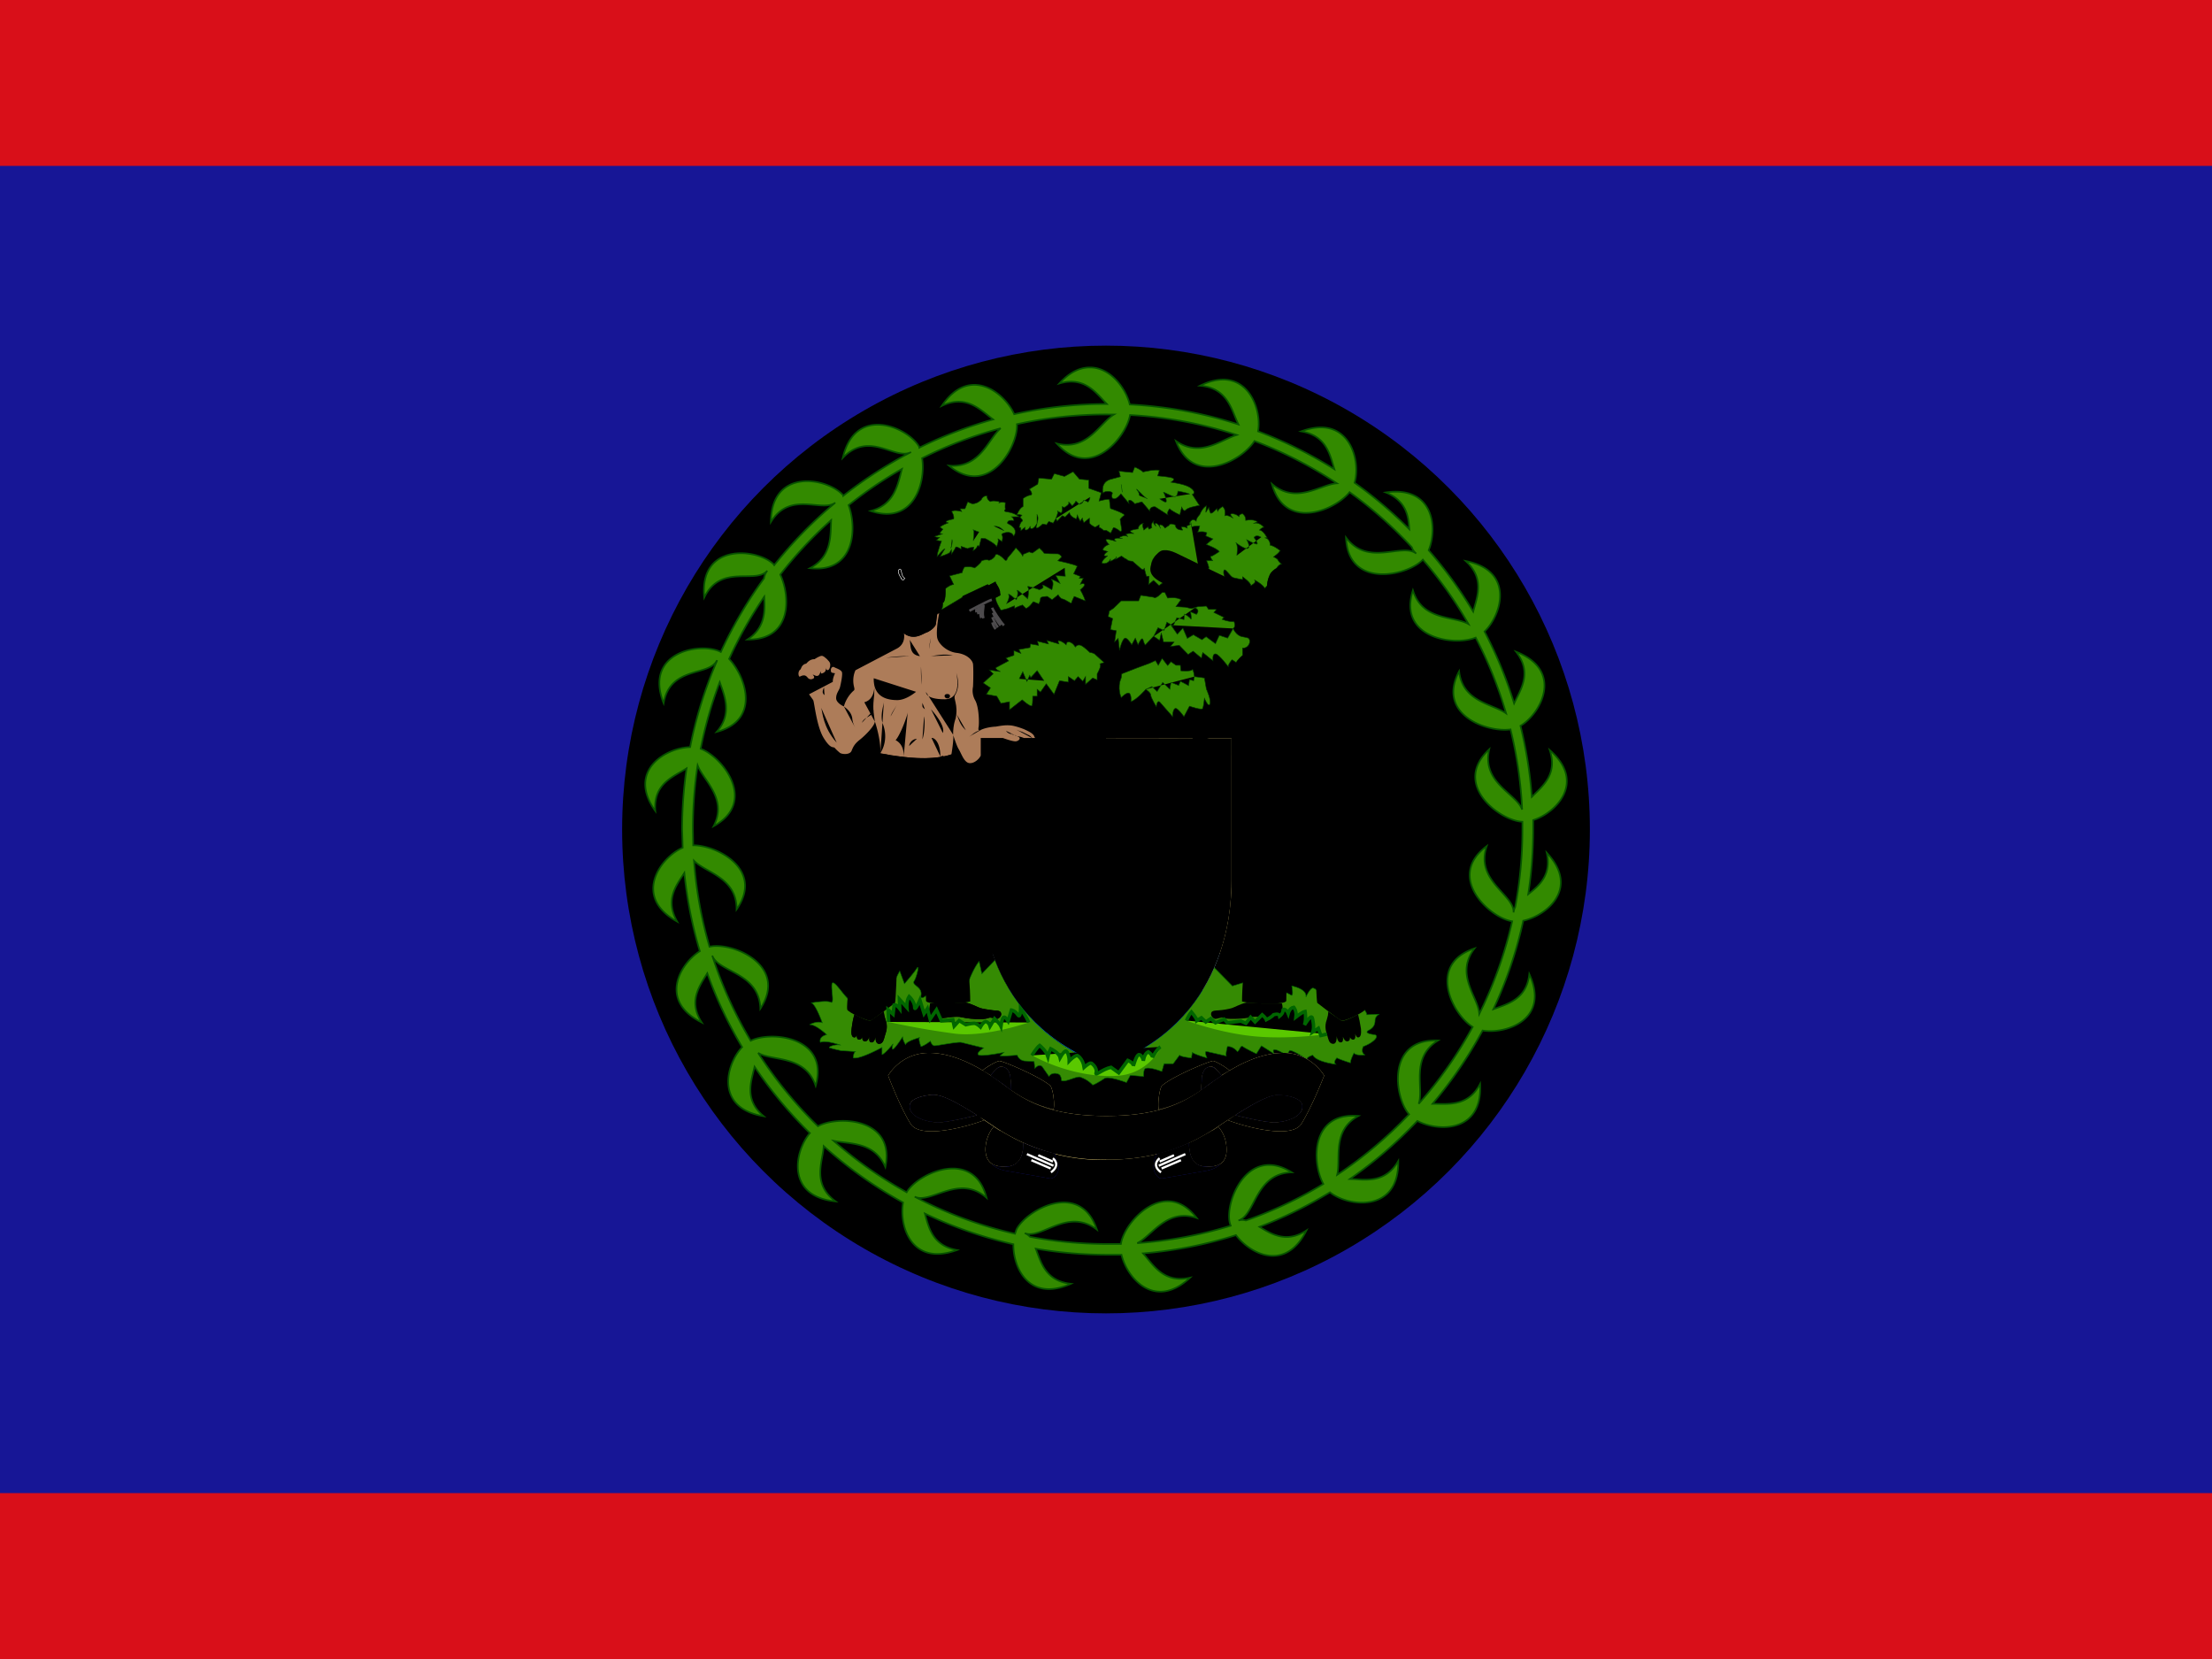 <svg xmlns="http://www.w3.org/2000/svg" id="flag-icons-bz" version="1.1" viewBox="0 0 640 480">
  <path id="bz-rect1597" fill="#d90f19" fill-opacity="1" fill-rule="evenodd" stroke-width="1" d="M0 0h640v480H0z"/>
  <path id="bz-rect834" fill="#171696" fill-opacity="1" fill-rule="evenodd" stroke-width="1" d="M0 48h640v384H0z"/>
  <g id="bz-g728" stroke-width="1.25" transform="translate(-80)scale(.8)">
    <circle id="bz-circle140" cx="500" cy="300" r="175" stroke-width="1.25" class="bz-F"/>
    <path id="bz-path142" fill="#6f6" stroke-width=".417" d="M531.6 183.3s-1.1-.1-2.2-.9z"/>
    <g id="bz-g158" class="bz-D">
      <path id="bz-path144" stroke="#060" stroke-width=".198" d="M531.6 183.3s-1.1-.1-2.2-.9" class="bz-C"/>
      <g id="bz-g150" stroke-width=".594" class="bz-B bz-E">
        <path id="bz-path146" stroke-width=".594" d="M528.8 184.5s.6-1.3 1.7-.6c1 .8 1.2 4.1 1.2 4.1l-1.5.8s.8-1.3-1.4-4.3zm-8.6 29.8s.8-1-.3-3.3l1.5-.5s.6 1.8-.1 3.8h-1m26.2-5.2-3.6 2.2 1.8.8 4.4-2.5-2.6-.5m-48.3 14.1c-1 .8-1 2.1-1.6 2.9-.5.8-2 1.8-2 3-.2 1-.3 1.8.2 3.4s2.9 8.2 2 13.3c-1.1 5.2-.7 7.4-.3 8.1s1.5 2.9 2.1 2.9c1.6-.2.9-.7 1.5-1.6 1.4-2.5 0-21.6-.7-27-.5-4-2.4-7.7-2.6-8l-.8-2.6c-1.4-3.4-3.1-6.3-3.1-13.4 0 0-4.7 1-8.7-8-2-4.6-5.1-4.1-8.7-5.6l1.6-1s3 1.4 4.6 1.4 1-3 1-3l1.5-1.5v6.6c0 3 4.2 7.3 6.7 8.5 1.5.7 3.5-2.4 3-5.4s0-7.1 0-7.1l2 1.2s-.7 1.3-.5 2c.3.8 1.3-.7 2.1-1.4l1 .1-2.3 4c-.8 1.2-.8 6-.8 7.8s.7 6 .7 7.3c0 1 1.8 4.9 3.2 7.3l1.6 3.4c1.2 1.8 1.3 3 2 4.5q.6 1.2 1.4 6.8l.7 7c.3 2.2 2.2.4 4.5-1.2s2.3-5.8 2.3-5.8 1.8-1.5 1.5-.7c-.2 1 1 2 1 2-1.5 3.1-.6 2.8.8 2.7 1.4-.2 6.3-4 6.3-4 .7-.1 3.6-.1 3.2 0-.6.4-1.4 1.8-1.4 1.8l3.3-.4c-1.2.9-5.4 3.3-6.4 3.9a88 88 0 0 1-8.3 4c-2.2 1-6.5 3-6.7 5.2 0 2.2.3 8 0 10l-1 10.3H494s2-7.4-.1-9.4c-2-2-6.6-8.1-9.7-10.2s2-.5 2-.5v-2.1l4.7 5.6s8-7.1 0-16.8c-2.6-3-5.2-7.7-7.2-8.2s-3-1-6.6 0-12.3 1-15.9-4.6l3-.5 2.6-1s-1 3.6 6.2 3.6c7.1 0 8.2 0 7.6-6.7l2-1 1.6 1.5s-1 3.6-.5 5.1 3 2.6 5 4.1q1.4 1 2.2.8c.8-.1 1-.1 2.1-1.3 1.8-1.9 1.4-1.8 3-3.3l1.1-1.5z"/>
        <path id="bz-path148" stroke-width=".594" d="M499.7 218.2c.4-.4 1.1-1.8 1.8-3 1.1-2 2.5-3 4-5.4 1.4-2.2 2-5.4 1.4-7.7l1.3.7.1 3.6s1.8-1.5 2.6-1.9l.8.4s-5.7 6-11 15.4zm-50-19.7c.8 1.3 1.6 3.9 3.9 5.9l1.5-.5s-3.5-4.1-3.5-6l-1.8.6m8.9-2.3s.4 4.8-.8 6.6l1.5-.7s1-3.4.8-5.2zm50-15.3s-.3 6.8 1 11l1.9-.6s-.3-1.2 1.2-1.8a25 25 0 0 0 7-3.5l-.6-1.5s-2.8 2.2-4.1 2.8c-1.3.4-2 1-3 .7s-2.3-2-1.6-5.9zm20.1 31.9s-.4 4.8-.1 7l1.6.3s-.4-5.8.6-6.3l-2-1m7.2 3.6s-1.8 3.1-4 3.4l3.4-.6s1-.5 2.4-2l-1.8-.8"/>
      </g>
      <path id="bz-path152" fill="#338a00" stroke="#030" stroke-width=".198" d="m507 202 1.2.8 1.4.2 3 2.6c1.2 1 1.2-.2 1.2-.2l.8 3h1l-.2 3 1.8-1.5 2 1.9s1.6-1.4 2.3-1.4 1-.7 1-.7h.2c-5-2.4-7.2-4.9-5.7-7.4 2.4-4.3 6.5-1.6 7.9-1l18.4 9.9s1.2-.8.4-1.5c-1-.8-1.4-2.7-1-3.5s2.3 2.4 3.3 2.7 3.4.7 3.4.7v-1s3 2.1 3 3.2c0 0 2.2-1.2 1.4-1.9s3.3 1.7 3.6 2.9l.9-1c-.1 0 .3-3 1.3-4.4s2-1.8 2-1.8 1-1.6 1.9-1.6c0 0-1-.7-1.3-1.5-.5-.7-1.6-1.1-1.6-1.1s1.4-1 1.8-1.5q.6-.8.7-.7c.1.1-2.2-1.8-3.7-2 0 0 0-2.5-2-2.7h.9s-1.4-2.7-2.8-2.8c0 0 .9-1 1.6-1 0 0-1.6-2.1-3.8-1.4l1.5-.5s-1-1.2-4.3-.6c0 0 .3-1.3-1.1-2.4 0 0-1.3.1-1.3 1 0 0-1.1-1-2.5-1s.4 1.6.4 1.6-1.9-1.3-3-.9c0 0 .5-2.2-.8-3.3 0 0-1.4.7-1.8 1.7l-.3-1s-2 2.3-2.3 1.6c-.3-.3-.6-2-.6-2l-1.1 1.8.2-2.4s-1.4.7-2.4 3.2c0 0-1.3 1.3-1.3 2.4 0 0-1-1.2-2 0-.9 1.3 0 1 0 1s-.4.5-1.4.7l.2.8s-1.2-.7-2.2-.4l.5 1.1s-2.5.2-2.6-1.8c0 0-2-1-2.3.1l-1.5 1s-.5-1-1.4-1.2c-1-.3-.2 1.3-.2 1.3s-.3-1.2-1.4-1.8c-1.1-.4-.2 1-.2 1s-1.5-1.1-.7-2c0 0-1.5 1.2-.8 2.5l-1 .6s-.4-.4-.3-.8-1.6 1.1-1.6 1.1-1-2.4 0-2.4c0 0-1.8-.1-2.1 2 0 0-1.3.1-2.4.5-1.2.4.9 1.2.9 1.2s-1.9-.3-2.9.2l.7.9s-.7-.7-2.3-.1c-1.7.5.4.8.4.8s-1.7-.4-2.6 0 .3 1 .3 1-3.1-1-3.6-.7 1 1.8 1 1.8-1.9.5-2.3 2l1.8.6s-.8.4-1.2 1.1 1.2.4 1.2.4-2.1 1.5-2.1 2.7c0 0 1.5.5 2.6-.7s.4-.7.4-.7l.1.7s2.2-1 2.2-1.5-.4.8-.4.8l2.2-1.2 1.4 1zm-1.8-29.6-.5-2 4.9.5.8-2s2.3 1 3 1.8c0 0 4.5-1.1 5.9-.6l-.6 2s4 .3 5.4.8c1.2.5-.6 1.5-.6 1.5s4.7.6 6.7 1.8 2 2.3 1 2.6l2.6 4s-4.1.6-4.9 1.6-1.5-1-1.5-1l-.7 2.8S524 185 523 184c0 0-1.3 1.6-.5 2.3l-4.7-3s-2-.3-2 1.5l-2.8-3.3-2.6.7s-.7-1-1.7-1.3c-1-.2-.3 1.3-.3 1.3l-1.5-1.8-1.5-1.8s-1.3 1.8-2.4 1.8-1-1.2-.7-2c.2-.8-3-1-3.4 0 0 0-1-3.9 2.6-5zm-18.4 13-1.6 1.6-1-.5-1.9 2-.4-1-1 1.7-1.6-.6-.8 1.2-1.4-.3s-1.2 1.2-2 1.5c-.8.2 0-1.7 0-1.7s-1.1 1.9-2 1.9c-.7 0-.5-.9-.5-.9s-.4 1.2-1.4 1.4c-.8.1-.5-1-.5-1l-1.5 1.2v-1l-.6-.2s.3-1.7 1-2.1-.7-1.5-.7-1.5l.7-.8s-1.9-.5-1.9 0c0 0 1-2.6 2.3-3.1v-2.9s1.4-1.1 2.6-1.2c1.4-.2-.3-2.2-.3-2.2l3-1.8.4-2.2 4.6.4 1-2 3.7 1 3.1-1.7 2.3 2.7 3.4.3v3l4.5 1.6-.8 3s2.9-.8 3.7-.6l.4 3.3s4.8 1.6 5.1 2.4c0 0-1 .7-1.6 1.5l.6 4-.4.5s-1.4-1.3-2.6-1.5l-1 2-1.6-1h-1s-1-1-1.6-1v-1l-1.4.9s-2.1-1-2.1-1.7v-1.6l-2 1.6s-.6-1.2-.5-1.6-.8 1.1-.8 1.1-1.2-2-1-2.4l-.4 1.6s-2.2-.7-2.5-2.2zm-30.4 9.4s4 2 4 3c0 0 1-2.2.5-3l1.5 1.1s.5-1.9-.1-2.5c-.5-.4 3.4-2 4.3.5 0 0 2.3-2.5-2.2-4.6 0 0-.4-1.5 2.3-1 0 0-.1-1-.8-1.4h2.7s-1.7-1.4-4-1.7-.9-.7-1-1.2c-.2-.4 0-2.2 0-2.2s-1.3-.4-2.4.1l.4-.4s-2.5-.7-3.4-.1c0 0-1.4-.6-1.2-2.1 0 0-1.5-.1-2.1 1.4 0 0-1.3 1.5-3.2 1.5-.3 0-1.7-.7-1.7-.7L449 184h-1.8l.6 1s-2.8-.8-3.6 0c0 0 1 1.6.7 2.7 0 0-2.2.4-2.6.8-.6.4.7.6.7.6s-2.5.8-3 1.6l1 .7-1.2 1.5 1 .2-2.5.8c-.9.3 1.5.5 1.5.5l-1.2 1 1.9.3s-1.5 3.8-1.6 5.6c0 0 2.2-2.7 2.8-2.8l-1.7 2.8s3.2-1 3.5-1.5l.6-1v1.6s1.3-1.8 1.5-2.4c0-.7 2 .6 2 .6v-1l2.3.8q.8-.2.7-.3l1.6-.2-.3 1.3s1.2-.7 1.5-1.5c.2-.8.7 0 .7 0l.8-3zm-13 13.4 1.5 3.2c-1.2 0-3 1.5-3 1.5.2 5.2-1 5-1 5 .3.9-.3 2.6-.3 2.6l7.5-4.5.1-.4 9-4.2.2.5 2.6-1.5 1.8 4.8-1.8 1c.1 1.6 2 4.5 2 4.5l2.4-.6 2.5-1 .1 1c0-.4 2.8-1.3 2.8-1.3l1.2 1.2c1 0 2.7-2.4 2.7-2.4l2 .8s.6-1.1.6-2c0-.7 2.5-.7 2.5-.7l1.7 1.2 2.2-1.8s.7 1.3 1.5 1.5c1 .1 3.3 1.9 3.3 1.5s1-2.4 1-2.4l4 1.6c-.5-1.8-1.8-4-1.8-4s1.9-1.5 1.5-2-1.5 0-1.5 0l1.1-2.2h-1.5l.5-.6-2.5-1 1.3-2.7c-.5-.6-7-2-7-2l1.4-1.4s-.7-1.1-1.5-1.1-4.7 0-5-.3c0-.4-1.6-1.8-1.6-1.8l-2.5 1.8-1.2-.4-2.2.9s0 1.2-.3.3c-.3-.7-2.3-2.7-2.3-2.7-.4.7-3 3.7-3 3.7s-.3 1.6-1.2.5c-1-1.2-3-2.4-3.2-1.5-.3 1-2 2-2.5 1.8-.3-.3-2.4-.1-2.6.4-.1.7-2.4 2.4-2.4 2.4-1.4-.7-3.7-.3-3.7-.3s-.7 1-.8 2l-4.6 1.2zm43 38.5v-2l2.2 1.5 1.3-1.5 1.7 1.7 1-1.7v2.8l2.6-2.3 1.6.7v-2.2s1.8-3 1-3.6l1.5-.5-3.3-3c-.8-.6-1.8-.6-1.8-.6s-2-2-3.3-2.6c-1.3-.5-2 .6-2 .6s-.8-1.5-2.1-1.8c-1.2-.3-1.2 1-1.2 1s-1-1-2.2-1.4c-1.3-.6-.4 1.1-.4 1.1l-4.4-1.3.6 1.3-4-1 .4 1.5-2.9-.5-.2 1.3-4 .7.7 1.4-2.5-1v1.7l-2.9 1 1 1-4.5 2.4c-.8.5 1.5 1.5 1.5 1.5l-4-.6 1.4 1.4-3.6 3.3 2.6 1.8-1.5 2.3 3.8.7 1.5 2.6 3.1-.6v2.9l4.6-3.6s3.3 3 3.6 2c.2-.7.2-3.3.2-3.3h1.6v-2.5l1.2 1 2.1-3 2.8 3.8 2-4.9zm18.5-11.5-.5-4.3-1.3 1.3.6-4.1-2.1-.4.8-4-1.6-.7.4-2 1.5-1 2.8-2.7h6.3l.8-2 4.6.7c.7.9 3.1-1.7 3.1-1.7h1l1 2s3.3-.5 4.8.6l-1.8 2.5 3.4.2 2.2.5 2.4-.7 3-.2.8 1.2h2.9l-1 1.1 3.7 1.8-.7.7s2 .8 3.6.8h.7s.8 1.8-.3 2.5c0 0 1 2.6 3.4 3s2.2.5 2.5 1.1c.3.5 0 3-2.5 3v2.6s-2 1.8-2.3 2.6l-1.5-1s-1.4 1.5-1.4 2.5c0 0-3.3-4.4-4.5-4.6-1.4-.2-1 2.5-1 2.5l-3.7-3-.5 2-3-2.5-1.8 1.2-3.2-3.3-3.2.4 1.3-1.6h-3.8l-.8-3.3-.6 2.7-2.2-1.5-3 3.2s-.4-.4-.8-1.9-1.8 1.8-1.8 1.8l-1-2.4-1.3 2.4s-1-1.8-2.1-2.4c-1-.4-2 2.9-2.3 4.4zm.6 10 .2-1.5 5.4-2.1 4.6-1.7 2.2-1 1 1.7 1.4-2.5 2 2.6 1.2-1.4 1.8 1.3h1.6l.2 2s3.8.3 4.1-.4.8 2.5.8 2.5l3.6.5.7 4s1.8 3.9 1.3 5.4-2-2-2-2-.3 2.8-.6 3.6-4.8-.8-4.8-.8l-2 3.8s-2.1-3-3-3c-1.1 0-1.1 3-1.1 3l-4.4-5c-1.2-1.6-1.5 1.4-1.5 1.4s-2-3.3-2-4.2-1.8-2.1-1.8-2.1-3.1 3.6-5.4 4.5c0 0 .3-2.2-.5-3s-3 1.5-3 1.5-1.6-3.5 0-7.1z"/>
      <path id="bz-path154" stroke="#004b00" stroke-width=".198" d="m530.6 188.6.4 1.9s1.7-.4 2.9-.3c0 0-.3 1.5-.7 2.2 0 0 2.3-.4 3.3.3l-.4 1.1 2.6 1.1-2.4 2s4 1.5 4.7 2.6c0 0-2.6 1.8-3 1.7s0 .8.6 1.6h-2.2s.9 2 .8 2.7-3.6.6-3.6.6m13.7-5.2s.6-3.8-.4-4.7c0 0 2.5 2 4 2.2 1.8 0 0-3.2 0-3.2s2.4 1.3 3.5 1.6c1.1.1-.9-2.4-.9-2.4s.7-1.3 2.6-.1M512 179.2s0-.9-.3-1.3c-2.3-3.2 2.3 2.3 3.3 2.5m4.4 0s1.5 1.2 2.2 1.2-.4-3-.8-3.5 2.7 1.3 3.9 1.5 1.3-2 1.3-2 3.5.6 4.3 1.1m-24.4-.7-.4-2.8m-23.6 12.3c-.1-.3 1-2 .5-2.8 0 0 .7.6 1.3.7s.4-2.2.4-2.2l.8.3s2-1 1.6-1.8 1.3 1.2 1.3 1.2 1.2-1.2 1.2-1.6 1.3 1.1 1.3 1.1 1.4-.3 1.4-1.1 1.8.3 1.8.3.8-1 .7-1.8m-19.2 9.5s.9-2 0-3.3m-23 9.6c0-1 .5-3.5 0-3.9s1 .4 2.1.7m9-.4c-1.1-1.1-1.8-1.7-3.6-1.7m-15.6 8c.2-.6.7-2.2.4-3.2m24.3 50.4 1.3-2.6 1.5 3.6 1-2.3.4.8 2.3-2.5 2.5 3.7m39.6-16 1.6-3.2 2.2 1 1-3 2.3 1.4 1.3-3 2.6.7.2-2s1.8 1 2.2 1.7c.6.8 0-2.5 0-2.5l2.1.9s1.6-1.5-.5-2.4m-8.7 6.3 2.3 3.3 2-2.2 1.6 3.7 2.2-1.3 3.1 1.8 1.5-1.1 3.4 2.5 1.4-3 3 1 2-3.5m-82-8.9s1.3-2.3.8-3.3 2.8 1.8 2.8 1.8.8-2.3.3-3.3 3.8 3 3.8 3 .7-3.5 0-4.3 4.2 1 4.2 1 2-.5 1.2-1.5 3.3 1.5 3.3 1.5 1-2.6 0-3.5c-1-1 3 1.2 3 1.2l-1.5-2.8 3.4.2-.3-3m29.4 43.9 2.2-1 1.9 1.8 2-3.3 2.6 2.5.4-2.5 2.8 1.1.6-1.5 3 1.6.3-2.2 1.5.4.3-1.5" class="bz-C"/>
      <path id="bz-path156" fill="#358b03" stroke="#060" stroke-width=".198" d="M400.5 362.5c1.4.6 0-4.7.4-6.7.6-2 4.7 5.2 6.7 6.1 2 1 14.8-5 14.8-5l3-5.7 1.7 4.6s3.5-4 4.5-5.6 0 3-1 4.6 3 2 2.5 5.1 4.1-2 4.1-2l11.8 1s2-7.2 5.1-11.2l1 4.5 4.8-5a64 64 0 0 0 40.2 38.3c22-8 33.2-22.2 39-35.6l6.6 6.7s5.2-1.5 6.1-2c1-.6 12 3.8 12 3.8s2 .8 3.1 1.5.3-3.3.3-3.3 5.6 1 5.1 4c0 0 1.3-2.8 2.3-3.2s3.5 2.5 4.1 3.6c.5 1 12.5 2.4 14.2 3.5 0 0 1.4 1.5 1.4 2.5l4.5-.2s-1.5.7-1.5 2.3q0 2.4-2.3 3.5c-1.5.8 0 1.4 2 1.6 2.1.3 0 2.8-4 4.3 0 0-1 2.3.7 3 0 0-3.5.4-4-.7 0 0-1.3 2.4-1.3 3.6 0 0-3.8-1.2-4.9-1.8 0 0-1.5 1.5-.4 2.3 0 0-7-.8-8.3-3.3 0 0-2.5.7-2 1.6 0 0-4.8-3.3-6.4-3.3l-1 1.7s-3.3-2-4.4-2c-1 0-.2 1.5-.2 1.5l-4.6-2.9-1.8 2.9s-3.8-1.8-4.9-2.6c-.9-.7-1.2 1.6-2 1.8 0 0-1.5-2-3.6-1.8 0 0-.7 2.6-.4 3.4l-7-1.6c-1-.2-.4 1.3 0 2.3 0 0-4.3-1.2-5.3-2l-.3 2s-3.6-.3-4.3-1l-2.3 3.1H521l-.8 2.8s-5.7-2.2-6.3-.7c-.4 1-.3 2.5-.3 2.5l-4.8-.4-1.4 2.6s-6.4-2.4-7.9-1.5c0 0-3 2-4.3 2.4-1.7-1.7-3-2.3-4.6-2.9-1.7-.2-5.3 2-6.7 1.3 0 0 0-1.8-1-2.3s-2.8-.5-3.5.8l-2.1-3c-1.2-2.2-3 .1-3 .1l-.3-2.5-3.5-.2c-2.1-.3-2.6-2.1-2.6-2.1s-5.4.5-6.2.2l1.4-1.2s-7.5 1.5-9 1c-1.6-.5 1.7-2.6 1.7-2.6l-8.1-2c-1.3-.3-8.7 1.2-9.7 1.2s-1.5-1.7-1.5-1.7-1.8 1.5-3.4 2c0 0-1.2-3-.4-3.3 0 0-4.9 1.3-5.2 2.6 0 0-1.2-2-1-2.9 0 0-2.3 3.6-3.3 4.4s-.2-1.8-.2-1.8-2.9 3.6-4 3.9v-2.6s-8 4.4-10.4 3.8c0 0 0-1.8.8-2.3l-5.1-.3q-2-.4-4.1-1c-1.2-.2 1.8-1.5 3.9-1 0 0-5.7-2-7.4-1 0 0-.8-2 2.3-2.8 0 0-4-3.8-6.2-3.6 0 0 2.5-1.5 4.6-.7 0 0-2.3-6.5-3.9-7.2 0 0 5.5-1 7-.2z"/>
    </g>
    <g id="bz-g164" fill="#ffe682" stroke-width=".417">
      <path id="bz-path160" stroke-width="1.25" d="M500 419.4c21.4.2 34-7.6 41-12.3 16.2-10.9 19.7-11.3 22.3-11.1 3 .3 7.5 1.3 7.7 4 .3 4-6.4 5.9-10.1 5.9-4 0-14.1-2.6-14.1-2.6l-2.7 1.8c1.8.9 22.6 7.8 26.6 1.3 4.1-6.7 8.2-17.4 8.2-17.4s-4.6-8.2-14.7-8.2c-10.3 0-20.3 6.5-26.9 11.3s-15 11.5-37.2 11.5-30.7-6.6-37.3-11.5-16.7-11.3-26.8-11.3c-10.3 0-14.8 8.2-14.8 8.2s4 10.7 8.1 17.4c4 6.5 24.8-.4 26.6-1.3l-2.5-1.8S443 406 439.3 406c-3.9 0-10.5-1.8-10.3-5.9.2-2.7 4.7-3.7 7.7-4 2.7-.2 6.1.2 22.4 11.1a70 70 0 0 0 41 12.3"/>
      <path id="bz-path162" stroke-width="1.25" d="M465.7 394.2s0-1.8-.3-4.5c-.4-3.4-2.4-4.2-4-3.8-1 .4-3.1 3-3.1 3l-3-1.7c.8-.9 5.2-3.5 6.2-3.5s14 5.3 18.3 8.9c1 1 1.8 6.8 1.2 8.7-7-1.8-11.6-4.4-15.3-7zm-6.3 13.3s-2.8 2.8-3 8c0 6.2 4.5 6.5 7.4 6.4 3.5 0 6.4-2 6.3-8.6 0 0-5.8-2.5-10.7-5.8m75-13.3.3-4.5c.4-3.4 2.3-4.2 4-3.8 1 .4 3 3 3 3l3-1.7c-.8-.9-5.1-3.5-6-3.5-1.1 0-14.2 5.3-18.4 8.9-1 1-1.7 6.8-1.2 8.7a44 44 0 0 0 15.3-7zm6.2 13.3s2.9 2.8 3 8c.2 6.2-4.4 6.5-7.3 6.4-3.6 0-6.3-2-6.3-8.6 0 0 5.8-2.5 10.6-5.8"/>
    </g>
    <path id="bz-path166" fill="#171696" stroke-width=".417" d="M453.3 403.3s-10.2 2.6-14 2.6-10.5-1.8-10.3-6c.2-2.6 4.7-3.6 7.7-3.9 2.3-.2 5.3.1 16.6 7.3m93.5 0s10.2 2.6 14 2.6 10.5-1.8 10.2-6c-.2-2.6-4.6-3.6-7.7-3.9-2.3-.2-5.2.1-16.5 7.3m-81.1-9-3-2.3-4.4-3s2-2.7 3.1-3c1.6-.5 3.6.3 4 3.7.3 2.7.3 4.6.3 4.6m-7 26.8c1.9 1 3.9 1 5.1.8 3.5 0 6.4-2 6.3-8.6 0 0 4.3 2.2 11.5 3.9a8 8 0 0 0 1.3 4.3c.3 2.3-1.3 4.9-3.2 4.7l-16-2.8c-3.6-.7-5-2.3-5-2.3m75.7-26.8 3-2.3 4.4-3s-2.1-2.7-3.2-3c-1.6-.5-3.5.3-3.9 3.7zm6.9 26.8c-1.8 1-3.8 1-5 .8-3.6 0-6.3-2-6.3-8.6 0 0-4.4 2.2-11.4 3.9 0 0-1.2 1.4-1.4 4.3-.2 2.3 1.4 4.9 3.2 4.7l16-2.8c3.6-.7 4.9-2.3 4.9-2.3"/>
    <g id="bz-g186" stroke-width="1.25" class="bz-C">
      <g id="bz-g182" class="bz-B bz-M">
        <path id="bz-path168" stroke-width=".831" d="M500 419.4c21.4.2 34-7.6 41-12.3 16.2-10.9 19.7-11.3 22.3-11 3 .2 7.5 1.2 7.7 3.9.3 4-6.4 5.9-10.2 5.9s-14-2.6-14-2.6l-2.7 1.8c1.8.9 22.6 7.8 26.6 1.3 4.1-6.7 8.2-17.4 8.2-17.4s-4.6-8.2-14.7-8.2c-10.3 0-20.3 6.5-26.9 11.3s-15 11.5-37.2 11.5-30.7-6.6-37.3-11.5-16.7-11.3-26.8-11.3c-10.3 0-14.8 8.2-14.8 8.2s4 10.7 8.1 17.4c4 6.5 24.8-.4 26.6-1.3l-2.5-1.8s-10.3 2.6-14 2.6c-4 0-10.6-1.8-10.4-6 .2-2.6 4.7-3.6 7.7-3.9 2.7-.2 6.1.2 22.4 11.1a70 70 0 0 0 41 12.3z"/>
        <path id="bz-path170" stroke-width=".831" d="M453.3 403.3s-10.2 2.6-14 2.6-10.5-1.8-10.3-6c.2-2.6 4.7-3.6 7.7-3.9 2.3-.2 5.3.1 16.6 7.3zm93.5 0s10.2 2.6 14 2.6 10.5-1.8 10.2-6c-.2-2.6-4.6-3.6-7.7-3.9-2.3-.2-5.2.1-16.5 7.3zm-81.1-9-3-2.3-4.4-3s2-2.7 3.1-3c1.6-.5 3.6.3 4 3.7.3 2.7.3 4.6.3 4.6z" class="bz-G"/>
        <path id="bz-path172" stroke-width=".831" d="M465.7 394.2s0-1.8-.3-4.5c-.4-3.4-2.4-4.2-4-3.8-1 .4-3.1 3-3.1 3l-3-1.7c.8-.9 5.2-3.5 6.2-3.5s14 5.3 18.3 8.9c1 1 1.8 6.8 1.2 8.7-7-1.8-11.6-4.4-15.3-7m-6.3 13.2s-2.8 2.8-3 8c0 6.2 4.5 6.5 7.4 6.4 3.5 0 6.4-2 6.3-8.6 0 0-5.8-2.5-10.7-5.8z"/>
        <path id="bz-path174" stroke-width=".831" d="M461.8 409s-2.3 2.3-2.6 6.2c-.2 3 1.8 4.7 4.3 4.5 3.6-.1 5-5 3.3-7.8z"/>
        <path id="bz-path176" stroke-width=".831" d="M458.8 421c1.8 1.1 3.8 1 5 1 3.5-.2 6.4-2.2 6.3-8.7 0 0 4.3 2.2 11.5 3.9a8 8 0 0 0 1.3 4.3c.3 2.3-1.3 4.9-3.2 4.7l-16-2.8c-3.6-.7-5-2.3-5-2.3zm75.6-26.7 3-2.3 4.4-3s-2.1-2.7-3.2-3c-1.6-.5-3.5.3-3.9 3.7l-.3 4.6z" class="bz-G"/>
        <path id="bz-path178" stroke-width=".831" d="m534.4 394.2.3-4.5c.4-3.4 2.3-4.2 4-3.8 1 .4 3 3 3 3l3-1.7c-.8-.9-5.1-3.5-6-3.5-1.1 0-14.2 5.3-18.4 8.9-1 1-1.7 6.8-1.2 8.7a44 44 0 0 0 15.3-7m6.2 13.2s2.9 2.8 3 8c.2 6.2-4.4 6.5-7.3 6.4-3.6 0-6.3-2-6.3-8.6 0 0 5.8-2.5 10.6-5.8z"/>
        <path id="bz-path180" stroke-width=".831" d="M538.3 409s2.2 2.3 2.6 6.2c.3 3-1.8 4.7-4.4 4.5-3.6-.1-4.9-5-3.3-7.8zm3 12c-1.8 1.1-3.8 1-5 1-3.6-.2-6.3-2.2-6.3-8.7 0 0-4.4 2.2-11.4 3.9 0 0-1.2 1.4-1.4 4.3-.2 2.3 1.4 4.9 3.2 4.7l16-2.8c3.6-.7 4.9-2.3 4.9-2.3z"/>
      </g>
      <path id="bz-path184" stroke="#fff" stroke-width=".8" d="M480.8 418.9s3.1 2.3-.7 5.1m-8.7-6.6 9.6 4.2m-8-2 7 3m-4.5-4.8 5.3 2.3m38.6-1.2s-3.3 2.3.5 5.1m8.8-6.6-9.6 4.2m8-2-7 3m4.5-4.8-5.2 2.3"/>
    </g>
    <path id="bz-path188" stroke-width=".8" d="M443.3 389.7q.2.3.2.7v.8a2 2 0 0 1-1.1 1.6 3 3 0 0 1-2.1.3l-1-.4-1-.6-.3.4h-.4l.4-2.8h.5l.1 1 .4.9.6.6.9.4h.7q.3 0 .5-.2l.4-.3.2-.6-.1-1-.7-.7-.8-.5-.8-.5-1-1a2 2 0 0 1 0-1.4l.3-.8.7-.6.9-.3h1q.4 0 .9.4l.7.5.3-.3h.5l-.5 2.7h-.4l-.1-1-.3-.8-.5-.7-.8-.3a1 1 0 0 0-1 .2q-.4.2-.6.7l.1 1 .6.6.8.5.7.5.6.4.5.6m11.6 1.6-.4-.2h-.6q-.2 0-.5.3l-.5.9-1.8 3q-.3.6-.8 1l-1 .3h-1.1l-1-.4-1-.8q-.5-.4-.6-1l-.1-1q0-.3.2-.8l2.3-4.2.1-.3v-.4l-.3-.3-.3-.2.2-.4 3 1.7-.2.4-.4-.2h-.7l-.2.3-2.2 4-.3.5v.8q0 .4.2.7.3.4.9.7l1 .4a2 2 0 0 0 1.5-.6l.4-.5 1.6-3q.4-.5.4-1v-.5q0-.2-.3-.5l-.5-.3.2-.4 3 1.7zm4.2 7.3.2.8q0 .5-.3 1t-.7.7l-.9.3-1-.1-.9-.4-3.4-2 .2-.3.4.1.4.1h.3l.2-.3 3-5v-.7l-.3-.3-.3-.3.2-.3 3.3 1.9.7.5.5.6a2 2 0 0 1 0 1.6q-.4.8-1.2.9h-.7l-.8-.1.6.5zm-.6-1.8q.3 0 .5-.3l.4-.6q.4-.6.2-1 0-.6-.8-1l-.4-.2-.4-.3-1.6 2.8.7.3.7.3zm-.6 2.7q.3-.7.2-1.3-.3-.7-1-1.1l-.6-.3-.3-.2-1.4 2.5v.6q0 .3.6.6.7.4 1.4.2.8-.3 1-1zm18.4 4.2-.5-.2h-.5q-.2 0-.5.4l-.5.9-1.4 3.3q-.2.6-.7 1l-1 .4h-1l-1-.3-1.2-.6-.7-1-.2-.8.2-1 1.9-4.4v-.3l-.1-.3-.3-.3-.3-.2.1-.4 3.2 1.4-.2.4-.4-.2h-.7l-.2.4-1.7 4.1-.2.7a2 2 0 0 0 .3 1.4q.3.4 1 .6.5.3 1 .3l.8-.2.6-.5.4-.6 1.3-3 .3-1v-.7l-.5-.4-.4-.3.1-.3 3.1 1.3-.1.4m9 10.4-3.6-1 .1-.4.5.1h.5l.3-.1.2-.3 1.6-5.7-4.7 5.9-.3-.1-.6-7.6-1.4 4.7q-.2.6-.2 1v.6l.5.4q.3.3.5.2l-.1.4-3.2-.9v-.4h1.1q.3 0 .4-.4l.4-1 1.2-4v-1l-.4-.4-.5-.2v-.4l2.8.8.6 6.5 3.3-4.3.4-.6.2-.3 2.6.7-.2.4h-1.1l-.1.4-1.7 5.6v.4l.2.3.3.2.4.2zm8.4-2.5.5.7.1 1-.3.9-.8.6-.9.3h-1l-3.9-.5v-.4h.8l.3-.2.2-.4.7-5.8v-.3l-.3-.3-.3-.2h-.4v-.5l3.8.5.9.2.7.4.5.6q.2.4.1.9a2 2 0 0 1-.8 1.2l-.6.3-.8.2.8.3zm-1.3-1.4q.3-.2.4-.5l.2-.7q0-.6-.3-1.1t-1-.5h-.5l-.5-.1-.4 3 .7.2h.9zm.5 2.7q0-.8-.3-1.3-.4-.5-1.3-.6l-1-.1-.4 2.8.2.6.8.3q.9 0 1.4-.3.6-.5.6-1.4zm11.1 2.5h-2.2l-1.3-2-1.3-1.7h-.9v2.6l.1.4.3.2h.3l.5.1v.4H496v-.4h.4l.4-.1.2-.2.1-.4v-6.2l-.3-.3h-.4l-.4-.1v-.4h4.8q.5.1.8.4l.6.6a2 2 0 0 1 0 1.7l-.4.7-.6.4-.8.3 1 1.3 1 1.4.9.8h.4l.3.1zm-3-6q0-.8-.4-1.2-.4-.5-1.3-.5h-1v3.5h.8q.8 0 1.3-.5.7-.6.6-1.4zm12.6 5.4-3.5.3v-.4q.5 0 .7-.2.3-.1.3-.2v-.3l-.9-1.8-2.8.3-.3.7-.1.5v.7q0 .3.3.3l.8.1v.4l-3 .3v-.5h.3l.4-.2.3-.4.2-.5 1.1-3.5 1.1-3.5h.5l3.2 6.8.3.3.3.3h.4l.3.1zm-3.6-3-1.5-3.1-1 3.2zm15.3-6.5-.4.1-.8-.8a1 1 0 0 0-.9-.3h-.4l-.5.2-1.4.3.9 3.2 1-.2.5-.3q.3-.1.3-.4l.2-.4v-.6l.3-.1.9 3-.4.2-.3-.5-.3-.4-.5-.2-.7.1-.9.3.7 2.7.2.3.3.1h.9v.4l-3.4.9v-.4l.4-.2.3-.1.2-.3v-.4l-1.6-5.6-.1-.3q-.1-.2-.3-.2h-.9l-.1-.4 6.2-1.7zm9.2-.7.9 2.3-5.8 2.8-.2-.4.3-.2.3-.2.2-.3-.1-.4-2.6-5.3-.2-.2-.3-.1h-.4l-.4.1-.2-.4 3.2-1.5.1.4-.3.2-.3.3-.2.3.1.4 2.4 4.9.3.5.3.2h.4l.7-.3.4-.2.4-.3.3-.2.1-.3.2-1v-1zm4.3-8 1.4.7 1.2 1.3.6 1.7v1.6l-.7 1.4q-.5.6-1.1 1a4 4 0 0 1-3.1.4l-1.4-.7-1.1-1.3-.7-1.7.1-1.6q.2-.8.7-1.4l1.1-1q.7-.5 1.5-.6zm2.2 5.4-.2-1.3-.6-1.3-1-1.3-1-.8-1-.2q-.6 0-1.1.3a2 2 0 0 0-.9.9l-.2 1.1q0 .6.2 1.3l.6 1.3.9 1.2 1 .7q.5.3 1 .3l1.2-.3.8-.8zm10.3-5.6-1.9 1.3-2.2-.9-2-.6-.7.5 1.5 2q0 .3.2.3.1.2.4 0h.3l.4-.3.2.3-2.8 2-.2-.3.3-.2.2-.3.1-.3-.1-.4-3.5-4.8-.2-.3h-.4l-.7.3-.2-.3 3-2.2 1-.5.8-.2q.5 0 .8.2.4.1.7.6l.4.7v.8l-.3.7-.4.7 1.6.5 1.5.5q.6.2 1.2.2l.4-.2.3-.1zm-6-3.2q-.5-.6-1-.7-.7-.1-1.3.4l-.8.5 2 2.9.6-.5q.6-.5.8-1.1.3-.8-.4-1.5zm12.8-2 .6 2.4-6.4 2.4-.1-.4.4-.2.3-.2.2-.3v-.4L551 389l-.2-.3-.3-.1h-.5l-.4.1-.1-.4 6-2.2.7 1.8-.5.2q-.2-.4-.7-.7l-1-.3-.3.2-.6.1-1.2.5 1.1 3 .9-.3q.5 0 .6-.3l.2-.4v-1l.4-.2 1.1 3-.4.2-.3-.5-.4-.4h-1l-1 .4 1 2.3.2.5.3.2h.4l.7-.2.5-.2.5-.2.4-.2.3-.3.2-1v-.9zm6.9-5.6q.6.5 1 1.2.4.8.5 1.8v1.7l-.7 1.5q-.5.6-1.2 1l-1.4.5-1.7-.1-1.3-.7-1-1.3-.5-1.6v-1.8l.7-1.5a4 4 0 0 1 2.6-1.5l1.6.1zm-.1 5.9.3-1.3v-1.5l-.4-1.5-.7-1-.9-.7-1.1-.2-1.1.5-.7 1-.3 1.2v1.4l.4 1.5.6 1q.4.6 1 .8h1l1.2-.3z" class="bz-B bz-G"/>
    <path id="bz-path190" fill="#9dc9e2" stroke-width=".417" d="M464.8 357.3a68 68 0 0 1-5.8-12.6l41-36.2 41.2 36.1a63 63 0 0 1-6 13l-.3.5-3.1-1.2s-1.3 1.2-2.4 1.3c-1.4.2-2.6-1.2-2.6-1.2s-1.8 1.5-3.6 1.2c-1.9-.2-2.6-1.3-2.6-1.3s-2 1.5-3.2 1.2-2.1-1.1-2.1-1.1-1.2 1.4-2.8 1.1-3-1.1-3-1.1-2.3 1-3.8 1.2c-1.5.3-2.9-1.3-2.9-1.3s-2 1.3-2.7 1.3-3.6-1.3-3.6-1.3-3 1-4 1-4-1.3-4-1.3-2.7.7-3.9.7c-1.3 0-3.2-.7-3.2-.7s-2.3 1-3.5.7l-2.4-.7s-2.5 1-4.1.7c-1.5-.2-3.3-1.3-3.3-1.3s-.3.8-3.3 1.3"/>
    <g id="bz-g216" stroke-width="1.25" class="bz-B">
      <g id="bz-g196" class="bz-M">
        <path id="bz-path192" stroke-width=".831" d="M500 267v41.5L459 345c-4-11.6-4.3-22-4.3-26.4V267H500" class="bz-F"/>
        <path id="bz-path194" fill="#ffe682" stroke-width=".277" d="M500 267v41.5l41.1 36.4c4-11.6 4.3-22 4.3-26.4V267H500"/>
      </g>
      <g id="bz-g214" class="bz-D">
        <path id="bz-path198" stroke-width=".594" d="M473.6 348.7c3 1.7 2 1.2 8.4 3.4a60 60 0 0 0 20.1 2.7c7.8 0 12.1-.6 14.6-1.3s3-1.8 3-1.8l-6.3 6.5s-25.5 1.4-30.2-1.6c-1.8-1-5.7-4.1-9.6-7.9z" class="bz-E"/>
        <path id="bz-path200" stroke-width=".594" d="M511 336.6s8.2 4.7 0 13.6m-36.7-1 11.8-11.2-1.3 15m6.1 1.1v-24.9m20.2 25.1v-26.6m-10.2 27v-28.5" class="bz-C bz-K"/>
        <g id="bz-g210" stroke-width=".594" class="bz-G">
          <path id="bz-path202" fill="#d90f19" stroke-width=".198" d="m491 330.6-5.4 1.7 5.3.6v-2.3m10-4-5.6 2.2 5.6.1zm10.2 1.6-5.6 2 5.6.4zm3.3 12c-.3-1 3.3-1 3.3-1s1 3.8 0 6.2l-3-.6s.3-2.5-.3-4.5z"/>
          <g id="bz-g208" stroke-width=".594" class="bz-F">
            <path id="bz-path204" stroke-width=".594" d="m476.1 347.7 10-9.7-.5 5.8s-5.1 3.3-5.1 5.7l-4.4-1.8m5.3 2s1-3 4-4.6l-.4 6zm14.4-16.9s4-.5 7.1 0c0 0-.5 4.1 0 4.9 0 0-5.6-1.3-7.9.7 0 0-.7-3.8.8-5.6zm-8.7 1s4.1-.5 7.2 0c0 0-.8 4.7-.3 5.4 0 0-4.6-2.6-6.9-.5 0 0-1.5-3.1 0-4.8z"/>
            <path id="bz-path206" stroke-width=".594" d="M486.8 339.2s4.1-.5 7.2 0c0 0-.5 4 0 4.8 0 0-5.4-1.2-7.6.8 0 0-1-3.8.4-5.6zm8.2-.8s5.9-.7 9-.2c0 0-1.3 3.3.2 5.6 0 0-6.3-1.7-8.7.3 0 0-2-3.8-.5-5.7zm-8.6 6.4 7.9.6s-.8 5.8-.3 6.5c0 0-6.4-1.5-7.6.6 0 0-2.1-5.3 0-7.7zm8.9 0s6.8-.5 10 0c0 0-1.8 4.4.2 8.2 0 0-9-2.6-10.2-.5 0 0-2-5.3 0-7.7zm10.4-12s4.1-.5 7.2 0c0 0-.5 4.1 0 4.9 0 0-5.6-1.3-8 .7 0 0-.7-3.8.8-5.6zm0 5.6s4.1-.4 7.2 0c0 0-.5 4.1 0 4.9 0 0-5.6-1.2-8 .8 0 0-.7-3.8.8-5.6zm.5 6s4.1-.6 7.2 0c0 0-1 6.3-.5 7 0 0-4.7-2.1-6.9-.2 0 0-1.3-5 .2-6.9z"/>
          </g>
        </g>
        <path id="bz-path212" stroke-width=".594" d="M514.7 344.8s1.3 4.9 3 5.4l-2.3 2.8s-2.7-2-3-4.3c0 0 1.8-2 2.3-3.9z" class="bz-F"/>
      </g>
    </g>
    <path id="bz-path218" fill="#006ac8" stroke-width=".417" d="M535 358a65 65 0 0 1-35 27.5 65 65 0 0 1-35.2-28v-.2c3-.5 3.3-1.3 3.3-1.3s1.8 1 3.3 1.3c1.6.3 4-.7 4-.7s1.1.5 2.5.7c1.2.3 3.5-.7 3.5-.7s1.9.7 3.2.7c1.2 0 4-.7 4-.7s3 1.2 3.9 1.2c1 0 4-1 4-1s2.8 1.4 3.6 1.4 2.7-1.3 2.7-1.3 1.4 1.6 2.9 1.3c1.5-.2 3.9-1.2 3.9-1.2s1.4.8 3 1.1c1.5.3 2.7-1.1 2.7-1.1s.8.8 2 1.1c1.4.3 3.3-1.2 3.3-1.2s.7 1.1 2.5 1.3c1.9.3 3.7-1.2 3.7-1.2s1.2 1.4 2.6 1.2c1 0 2.4-1.3 2.4-1.3z"/>
    <g id="bz-g238" stroke-width="1.25" class="bz-B">
      <path id="bz-path220" d="M533.4 360.4c-1.4 0-1.6-.9-1.6-.9s-1.9 1.7-3.7 1.4c-2-.3-2.8-1.6-2.8-1.6s-2 1.7-3.3 1.4c-1.3-.2-2.3-1.2-2.3-1.2s-1.2 1.5-2.8 1.2c-1.6-.2-3-1.2-3-1.2s-2.6 1-4.2 1.4-3-1.6-3-1.6-3.7 1.3-4.4 1.3c-.9 0-3.6-1.3-3.6-1.3s-1.8 1.2-2.8 1.2c-1.1 0-4.2-1.3-4.2-1.3s-2.8.7-4.2.7-3.3-.7-3.3-.7-2.4 1-3.8.7l-2.4-.7s-2.6 1-4.2.7-3.5-1.3-3.5-1.3-.3.7-3.5 1.3" class="bz-C bz-D"/>
      <g id="bz-g226" fill="#006ac8" stroke-width=".7">
        <path id="bz-path222" stroke-width=".711" d="m471.7 365.4-.7.2.6-.1-.7.2c2.8 4 7 7.7 11.4 10.7s9.4 6.4 18 9c9-3.6 11.3-5 17.2-8.9 5.9-4.3 9-7 12.2-11.3-2.5 1.4-2.2 1.4-3.5 1.3-1.3-.3-2.3-1.3-2.3-1.3s-1.2 1.4-2.8 1.3c-1.6-.3-3-1.3-3-1.3s-2.2 1.4-4.3 1.3c-1.6 0-2.9-1.5-2.9-1.5s-3.7 1.2-4.5 1.2-3.5-1.2-3.5-1.2-1.8 1.2-2.8 1.2c-1.2 0-4.2-1.4-4.2-1.4s-2.8.8-4.2.8-3.3-.8-3.3-.8-2.4 1-3.8.8l-2.4-.8s-2.6 1-4.2.8-3.6-1.3-3.6-1.3-.2.6-2.7 1.1z"/>
        <path id="bz-path224" stroke-width=".711" d="M500.3 385.3c9.2-3.8 11-4.9 16.5-8.3-1 0-3.8-1-2.8-1.2 0 0-1.1 1-2.2 1-1 0-4.1-1.3-4.1-1.3s-2.9.7-4.2.7-3.3-.7-3.3-.7-2.5 1-3.8.7l-2.4-.7s-2.7 1-4.3.7c-1.6-.2-3.5-1.3-3.5-1.3s-2.3 1.3-3.8 1.4a52 52 0 0 0 17.9 9z"/>
      </g>
      <g id="bz-g236" class="bz-D">
        <path id="bz-path228" stroke-width=".594" d="M542 313.8c-.8.6-2.2.8-2.2.8l-5.3-6.4-24.7-30.4 2.5-2.5 22.3 26.1c.7.7 4.6 4.8 8.3 9.6 0 0 .3 1.9-.8 2.8z" class="bz-E"/>
        <path id="bz-path230" stroke-width=".594" d="m518.2 281.7-4-4.8s-3 .4-3.6 2c0 0-2.2 3.6-8 4 0 0 1.7 6.7 8.4 10.3 0 0 2.5-6.9 4.8-8.1 0 0 2.5-1.8 2.4-3.4z" class="bz-H"/>
        <path id="bz-path232" stroke-width=".594" d="M508.2 302.7q-.6-.3-2 .5c-.7.5-1.7.3-1.6-.7.1-.8 0-.7 1-1.4a6 6 0 0 1 4.8-.5l-2.2 2.1m27.1-27c-.2-.6-.4-1.3.3-2.1s.7-2.1-1-1.4-2.2 2.4-.8 5.2z" class="bz-E"/>
        <path id="bz-path234" stroke-width=".594" d="m507.7 303.3 28-28 7 7.5s-1.4-.6-2-.2c-.5.4.6 1.8.6 1.8s-1.3-.5-2 0c-.6.3 0 2 0 2s-1-1-1.6-.6c-.5.4 0 2.2 0 2.2s-1.5-.5-2 0 0 2 0 2-1.4-.8-2.2 0 .4 1.7.4 1.7-2-.7-2.7.4.1 2.2.1 2.2-1.5-.8-1.9-.4 0 2.2 0 2.2-1.3-.8-2.2.2c-.8 1 .1 1.9.1 1.9s-1.2-.8-1.9-.4.2 2.2.2 2.2-1.2-.9-2 0c-1 1 0 1.9 0 1.9s-1.1-1-2.2 0c-1 1 0 2 0 2s-1.5-.7-2 0c-.7.8.1 1.9.1 1.9s-1-.7-1.9-.3c-.7.4 0 2 0 2s-1-1.2-1.6-.5c-.5.7.1 2.3.1 2.3s-1-1.3-1.6-.6c-.6.6.4 2 .4 2s-1.9-.8-1.4-.8z" class="bz-H"/>
      </g>
    </g>
    <path id="bz-path240" fill="#4d4d4d" stroke-width=".417" d="m534.2 277.7-2.2 2.2.5 7.5s.4-2.2 1-.7c0 0 .3-1.8.8-1.5-.4-.2-.1-7.5-.1-7.5m-4.1 4-1.6 1.6.5 7.5s.5-2.9 1.2-.6l-.1-2.6zm-17 16.9-1.5 1.6.4 4.5s.4-2.9 1-.6l-.1-2.6z"/>
    <path id="bz-path242" stroke="#4d4d4d" d="M511.2 279.8c1 1 4 4.8 4 4.8m-2.7-2.7c-.2.5-.5 2.1-1.4 3m1.9-2.7c-.1.4-.1 1.6-1.4 2.9m1.9-2.3q-.2 1-.8 1.6m1-1q0 .5-.3.8m-3.2-2.6c-.3.3-3 2.1-4.6 2.7m3.9-1.7c-.4.4-2.1 1.7-3 2.1m2.7-1c-.6.4-1.5 1.4-2.3 1.7m1.7-.5q-.7.7-1.4 1.1" class="bz-C bz-N"/>
    <g id="bz-g250" stroke-width="1.25" class="bz-B">
      <path id="bz-path244" d="M461.7 270.5q-.9-.1-2.6 1.4c-2 1.8-2.6 3.6-.1 5.7l12.5 11.4c1.8 1.7 4.3 2 5.4 3l12.7 13q2.6 1.8 1.4 3.5c-1 1.9 0 2.2.3 2.2 1.8.4.8-.7 1-1.2.3-1.2 1.6-2.3 2.5-2.7q1-.4 1.1.2c.6.2 1.1-.6.3-1.5-.7-1-1.7.6-3 .2 0 0-1.8-1.1-2.3-2l-3.3-3.2c-.8-1-4-5.2-8.8-10-1.4-1-1-4.4-2-5.4-.2-.8-9.8-10.3-13.2-13.7q-1-.9-1.9-1z" class="bz-D bz-E"/>
      <path id="bz-path246" stroke-width=".6" d="m462.4 275.6 13 12.9" class="bz-C"/>
      <path id="bz-path248" stroke-width=".7" d="m480 281.5 1.1-2.5c.2-.4 3.7-6 5.4-6.2l11 8c0 .5-4.8 7.6-5.2 7 0 0-12.8-5.3-12.3-6.3z" class="bz-H"/>
    </g>
    <path id="bz-path252" fill="#ccb8c8" stroke-width=".417" d="M487 283.3c-1.6-1.1-4-2.3-6-3.6l-1 1.9c.8.8 9.9 5 11.4 5.8 0 0-1.8-2-4.5-4"/>
    <g id="bz-g258" stroke-width="1.25" class="bz-B">
      <path id="bz-path254" stroke-width=".5" d="m481 279.5 4.8 3c2.6 1.9 4.3 4 6.3 5" class="bz-C"/>
      <path id="bz-path256" d="m458.9 313.4 24.8-30.7c.5-.4 2.8-.4 3 2l-23.4 32s-2.7-.3-4.4-3.3z" class="bz-D bz-E"/>
    </g>
    <g id="bz-g264" stroke-width="1.25" class="bz-C">
      <path id="bz-path260" stroke="#4d4d4d" stroke-linecap="square" d="M492.1 286q.6-1.1 1.6-2.8c.9-1.3 1.3-1.5 1.8-2" class="bz-N"/>
      <path id="bz-path262" stroke-width="1.2" d="M468.7 267h62.7m5.2 0h8.8v51.5c0 10.3-1.5 51.1-45.3 67-44-15.9-45.4-56.7-45.4-67v-51.6h8.9" class="bz-B"/>
    </g>
    <g id="bz-g278" class="bz-D bz-B">
      <path id="bz-path266" stroke-width=".594" d="M520.9 199q-1.8 0-3.7 3.1c-2.2 4.3-1.7 6.6 5 9.6l25.5 12.4c5 2.5 6.9.2 9.8 1.4l50 25.6c4.4 1.9 6.8 2.5 6.2 4.7-.1 2.8.9 3.2 1.6 3.4 1 .4 1.9.7 2.1-.6q.2-.3-.4-1.1-.8-1-.6-2c.2-1 .1-1 .4-1.4l1.5-1.8q.6-.6 1.2-.7t1 .3l1.3.9c1.7-.1.2-2.5-1-3.4-2.5-1.2-2.8 1.5-5.4 1.2 0 0-4.8-1.8-6.5-3-3.1-1.7-7.5-3.8-8.5-4.9-3.2-.6-27.3-14.1-41-21-1.4-1.2-2.2-5.7-5.1-7.2-.9-1.2-19.3-9.7-29-14.5q-2.6-1.2-4.4-1z" class="bz-E"/>
      <g id="bz-g272" stroke-width=".594" class="bz-I">
        <path id="bz-path268" stroke-width=".594" d="M560.5 221.6c.6-.3.4.6.5.9q.3 2 .8 3.7c.6 1 .8 1.4 1.7 1.9 1.5.8 6 3.3 9.1 1.3q.4-.1.7-.5s-1.2 4 2.7 5.8l14.7 7.7s1.4 2.6.5 6.1q-.5.8.2 1.4a12 12 0 0 1 3.5 5.6s2.8-1.2 2.8-3-1.2-2.8-1.4-4-1-4.5-.6-5.4 2-1.4 2.6-1.8 1.5.4 1.3 1.2c-.1 1-.8.8-1.5 1 0 0 1 1.8.7 3.1l8.8 4.5-1.6 2.2c-.4.6-1.3 9.4-3.9 13.6s-3.4 3-3.8 3.6l-2 1.8c-.6.5-3.6.8-4.2-.8-.7-1.5-1.2-2.5-3-4s-5.5-5-5.5-6.6c0 0-2.2 6.3-1.9 11.5 0 0-7.8 1.7-15 1.8s-10.8-1.4-10.8-1.4-1-6-.6-7.1c0 0-1.1 3.9-1.9 5.2-1 1.6-2 5-4 5.1-2.1.1-3.8-2-4-2.8v-6.3h-8.1s-3.5 1.4-4.8 1.2c-1-.1-1.7-1.2-.7-1.6l.4-.2c-1 0-2.4.6-2.4.6h-4l.1-.4c.3-1.2 2.4-2.1 4-2.8q2.4-1 4.3-1.3c1.8-.2 3-.1 5.8.4.7 0 3.7.3 5.4 1.2.4.3 1 .4.7-.9s-1.1-5.2.3-7.8c1-1.8.9-3.3.8-4.8-.2-1.6-1-5.2-1-6.8 0-5.4 4-7.5 7.6-8.7 4-1.2 6.7-2.5 6.5-5-.1-2.4.5-6.5.2-8.4"/>
        <path id="bz-path270" stroke-width=".594" d="M576.5 211c.9 3 1 3.8 1 4.8 0 1.2-.4 1.4 0 2.6.6 2.3-.7 4.8-2.3 7.4-.8 1.3-1.3 2.9-2.6 3.6-3.1 2-7-.4-8.9-1.2q-1.5-.8-1.9-2-.5-1.5-.8-3.7c0-.3.1-1.1-.5-.9-1.2-1.3-1-1.9-1.4-2.8-.5-1 .8-2 1.8-1.8a9 9 0 0 1-.2-5.5c.2-.6-.5-2.1.4-1.7 4.3 1.7 9.3 1.3 13.9 1.3.4 0 .7-.8 1.2-.7l.3.5"/>
      </g>
      <path id="bz-path274" stroke-width=".594" d="M576.9 212.5c.5-.4.2-2.2-.3-4-.2-1-1-1.4-2-2.4s-1.4-1-2-1.4c-.6-.2-2-.2-2.6-.4s-2.1-.1-3.5 0c-2 .3-3 .2-4.4 1s-2.6 1.6-3 3c-.4 1-1.1 2.4-.8 6.4.2 4 1 3.2 1 3.2s1-1.5 1.7-.5l-.3-3.4q-.2-1.6.4-4.2s4.4 1.6 8.5 1.6c2.8 0 6.5-.3 6.6-1z"/>
      <path id="bz-path276" stroke-width=".594" d="M571 217c.6 1.6.1 1.1.4 2.2m-9.6 1.9c0 .7-.6.5-1 .5m16.2-5.8c-.9-.7-2.5-.2-3.2 0-1.5.7-.7 2.1-.2 3.5.2.6 1 1.6.4 2.2-.3.8-.6.4-1.5.5.1-.3-.7 0-1 0-.6 0-.9.4-1.3.2q-.7-.7-.3-1.6m0-4.2c0-.4-1.2-.7-2.5-.8-2-.1-2.3 0-3.9 1.2m10.7 8.3q-.5-.9-2-.3c0-.2-1.4-.4-1.4-.4q-1 0-2 .7m5.2.5c-.8-.5-3-.2-5.2-.2m.2.8c1.6.5 3.2.8 4.9 0" class="bz-C"/>
    </g>
    <g id="bz-g284" class="bz-J bz-B">
      <path id="bz-path280" stroke-width=".356" d="M576.6 217c-.7-.1-1-.9-3 .3-1 .5 1.8 1.3 1.4 1.2 1.1.2 1.5-.5 1.6-1q.2-.4 0-.5zm-7.8.7c0-.7-1.7-1-2.6-.7s-.6 0-1.5.6c1 .1.7.2 1.5.6s1 .8 2.2.2a1 1 0 0 0 .7-.9z" class="bz-F bz-G"/>
      <path id="bz-path282" stroke-width=".356" d="M575.4 218.1a1 1 0 0 1-.8-.7q0-.8.8-.9.6 0 .6.9 0 .6-.6.7zm-8.2.2q-.7-.1-.7-.8.1-1 .8-.8.9.2.7.8 0 .7-.8.8z"/>
    </g>
    <g id="bz-g292" class="bz-C bz-D bz-B">
      <path id="bz-path286" stroke-width=".594" d="M526.7 267q.8-1 1.7-1.3l2-1q1-.3 2-.8m-.3 2.5.8-.5 1-.2.1-.2q1.4 0 2.3-1.2m58.6-8.8c-.9.7-3 2.1-3.2 4.9-.1 1.4-1 2.8-1 2.8M603 256c-.4 1.6-.5 7-5.6 12.6m4.7-20c.4 1 .8 2-.2 2.8m-13.5 10c-1-2.4-4.3-2.2-4.3-4.5"/>
      <path id="bz-path288" stroke-width=".594" d="M583.7 261c.3-2.7.8-4.2.3-8.1-.1-1.2-.3-5.5 0-7.6 0 0-1.5 7.3 3.5 8.7m-32.1 11.7c0-3.7-.9-5.8-.9-5.8-1.1-5.2 1-7.2.2-8.5s-1.9-3.6-.4-8.3c0 0-2.6 9.8 4.2 9.8 7 0 6.6-2.6 6.6-2.6"/>
      <path id="bz-path290" stroke-width=".594" d="M584 245.3c0 2 0 7.9-8.4 7.9-2.6 0-5.3-1.8-6.8-3m-2.1-2.6q.4-2.8.3-6.5m12.7-3.2c-2.3-.3-4.1-.6-8.4-.6m-.3-5.9c-.4 2.1.3 5.4-3.6 5.9m-4-6.6q.6 2.4.7 4m-.2 2.6c-1.6 0-4.6-1-8.4-.3m-1.4 21.3c-.7 1.5-1 3.5-3.3 5.8m29.6-10.7c-.1 1.3 1.7 5.4.3 8.7-1.2 3.3-1 7.1 1 10.3m-6.1-17.7c.8 1.5 2 3 2.4 4.4m-6.2-1.6c0 1 2.6 8.2 4.4 10.2 0 0-3.3 1.3-2.9 6.2m-6.8-19.7c0 1.2.2 1.5-.9 2.3m-2.2 0c-1.3 1.5-5.2 6-4.3 8.6m6.8-6c-.3 1-.3 5.8.6 8.3m2-.2c1 0 2.5.8 2.8 2.6m-8.1-2.9c-1-.3-3.2 1.6-3.2 6.7m-14.6-9.6c2 .6 2.9 1.6 2.3 1l2 1.5"/>
    </g>
    <path id="bz-path294" d="M579 252.3q-.9-.1-1-.8.1-.7 1-.8.9.1 1 .8-.1.7-1 .8zm-21.5.3q-.9 0-1-.9.1-.7 1-.7t1 .7q-.1.8-1 .9z" class="bz-B bz-J"/>
    <g id="bz-g310" class="bz-D bz-B">
      <path id="bz-path296" stroke-width=".594" d="M587.7 291.3c-1.2-7.4-4.7-13.5-4.8-14.1 0 0-3.6.7-9.9 1.3-6.1.7-7.8.4-10.7.2l-6.4-.8s-1.1 2.3-1.2 4.6l-2.3 31.4s-.7 3.4-.7 11.5c0 9-2.5 27.1-2.5 36.8l2.5.5s13.5 1 13.5-.8c0-2 .7-25.3-1.3-39.3 0 0 .5-2.8 1.3-5.1.7-2.3 4-9.4 4-11 0 0 5.4 15 5.6 17.6.3 2.4 1 35.8 1.6 38.6 0 0 7.6 5.9 8.7 6.4s8.4-3.1 8.6-4c.3-1.1-.7-12.4-4.2-31-1.4-6.7-.6-7.9-.6-9.7s-.1-25.6-1.2-33z" class="bz-H"/>
      <path id="bz-path298" stroke-width=".594" d="M574.8 324.1q.8 3.2 3.4 5.4m2.5-50c.3 1.2 2.1 6.8 6.7 10.1m-13.3-9a202 202 0 0 1 5.9 42.3m.3 6.6 1.5 19.4m.7 2.8c.5 1 2.6 9.7 2.6 17.4M555 335.6c.2 1.8 1 14.6-3.3 26.1m17.3-80.2c.2 2 .7 15.5.7 16.6s-1.5 2.5-2.3 2.8c0 0 1.6.5 1.8 5.6m3.8-12A82 82 0 0 0 576 305m-12.3-23.7s-4.5 1-4.8 0c0 0-1.5 27.5-3.6 42.8m10.4-39.3.6 15.4m-2.3 2s-1.8 2.5-1.3 3.8m16.6-26.2-2.8.7m-4.9 1.5c.3.8.6 4.3.6 4.3m-8.2 36.3c-.6.7-1.3 1.8-.7 4" class="bz-C"/>
      <path id="bz-path300" stroke-width=".594" d="M583.6 277s0-3-1.2-4.6c0 0-3.2.7-7.7 1.2q-6.9.8-11.8.5c-5-.3-7-1.3-7-1.3s-1 4.5-.4 5.2a57 57 0 0 0 7.8.9c4.1.3 11-.4 13.4-.8 3.2-.3 6-.9 6.9-1z" class="bz-E"/>
      <path id="bz-path302" stroke-width=".594" d="m580.6 277.4-.5-4.6-1 .1.2 4.8zm-20.6-3.8v5.1l-1.2-.2v-5.2zm14.7 0 .3 5h-.6l-.7-5z" class="bz-F"/>
      <g id="bz-g308" stroke-width=".594" class="bz-I">
        <path id="bz-path304" stroke-width=".594" d="M591.2 367q.5 1.8 1 5c0 .5.4 3.1-1 3.2-1 .1-1.4-2.7-1.4-2.7s1 3-.2 3.5c-1.8.3-2-3.4-2-3.4.3 1 1.4 3.7-.2 4-1.7.3-2.2-3.6-2.2-3.6s1.4 4-.3 4c-1.6.1-1.6-3.8-1.6-3.8s.8 4.7-1.4 4.3c-1.3-.2-1.5-1.8-1.8-2.8-.4-1.4-1.3-3.2-.2-6.1.7-2.2.4-2.8.4-2.8l4.8 3.3c1 .6 6-2.2 6-2.2zm-27.8-4.1c.5-.3.4 1.7.6 2.6s-.2 3-3.4 2.9c-3.1-.3-6.3-1-8.3-.5s-4.9.6-6.5.6-2.7-.1-3.4-.4-2.1.4-2.8.4-1.7-1-1.6-1.8c0-1.2 1.2-1.2 2.8-1.3s3.7-.5 4.7-.8 3-1.5 5.3-2l5.5.3zm46-114.8c.5.2 1.9-1.9.5-2.8 0 0-.4-1.8-2-2 0 0-1.2-1.7-3-1.4 0 0-2-1.5-2.7-1.4-.9.2-2.8 2.1-2.9 2.8 0 .6 0 1.7.5 2.3q.9.5 1-1s-.4 1.4.8 2.1 1 .1 1.1-.7c0 0 .3 1.6 1 1.8s1.3-.3 1.9-.3c0 0-1 .7-.3 1.2q1.1.7 1.9-.1c.6-.4.3-1.6 2.3-.5z"/>
        <path id="bz-path306" stroke-width=".594" d="M601 244.6c.4-1.6 2-3 3.7-2.6m-2 4 .6-1.1c.9-1.4 2.7-1.4 4.3-1.7m-2.4 4.2q.7-.7 1.3-1.4 1.5-.7 3-.6" class="bz-G bz-K"/>
      </g>
    </g>
    <path id="bz-path312" stroke-width="1.25" d="M600.8 241.8c-.9.7-1.8 1.7-1.8 2.2-.1.5 0 1.7.4 2.2.6.5 1 0 1-.7 0 .4 0 1.4.9 1.9s1 0 1-.7c0 0 .4 1.5 1.1 1.8s1.3-.4 1.9-.4c0 0-1 .8-.3 1.3q1 .6 1.9-.1c.5-.4.2-1.6 2.2-.5q.6 0 1-1l-7.2-5.2z" class="bz-I"/>
    <path id="bz-path314" d="M599.2 243.2c-1.4 2.4.5 3.8 1.1 2.4-.2 2.2 1.5 2.1 2.2 1.4.6 2.4 1.7 1.3 2.7 1.1-1.2 2.2 1.4 1.5 2 1 .8-1.2 1.2-.2 1.8-.3l1.1-1.2m-7.4-5.3q-2.4 1.3-2.4 3.4m4.6-2q-2.4 1.3-2.4 3.4m5-1.6c-1.5.8-1.6 1.6-2.3 2.6" class="bz-B bz-D bz-I"/>
    <path id="bz-path316" fill="#338a00" stroke="#075400" stroke-width=".6" d="M582.6 169.7A153 153 0 0 0 555 156c1.5-8.5-4.5-24.6-21-16.5 10.2.8 11.4 9 13.9 14a153 153 0 0 0-39.3-7.2c-1.4-5.8-7-13.5-14.5-13.4-3.4 0-7.2 1.6-11 5.8 9.2-2.7 13.3 3.4 17.2 7.4a154 154 0 0 0-33.5 3.7c-3.6-8-16.3-17.7-26.2-3 9-4.3 14.1 1.6 18.6 4.9a153 153 0 0 0-26.7 10.2v-.2c-3.8-7-23.1-15.7-27.7 3.9 9.6-10 19 1 24.7-2.1a154 154 0 0 0-24.5 15.8v-.1c-5.2-6.2-26-10.5-26.2 9.6 7-11.4 18.3-3.4 23.3-7a155 155 0 0 0-22.1 22.6l-.3-.4c-5.8-5.6-26.9-7.9-25 12.1 6-12.4 18.5-4.7 22.8-9.7q-.9 1.2-1.2 2.8a154 154 0 0 0-15.6 26.6c-7.1-3.7-28-.2-20.7 18.5 2.4-13.6 16.6-9.6 19.3-15.5v.2a153 153 0 0 0-9.7 31.2c-8.7.2-23 8.5-12.6 23.1-.8-9.9 6.6-12.4 11.3-15.4a155 155 0 0 0-1.6 22l.2 6.7c-8 3.4-18.3 17.7-2 26.7-4.5-7.9-.3-13.1 2.6-17.6a153 153 0 0 0 5.6 28.3c-7.3 4.7-14.9 18 .7 25.8-5-7.7-.8-13.2 2-17.8a153 153 0 0 0 12.6 26.7c-6 6.4-9.8 22.1 7.8 25-7.2-6-4.5-12.6-3.3-17.9a155 155 0 0 0 20 24c-5.6 6.6-8.7 22.9 9.3 24.7-8.7-6.4-4.6-14.4-4.3-20a154 154 0 0 0 28.7 20.4c-1.5 8.6 3.1 23.2 19.5 17.2-8.8-1.6-10.2-8-11.6-13.2a153 153 0 0 0 32 11.1c-.1 8.7 5.8 21 20.8 14.3-9.1-1-10.8-7.6-12.7-12.7a155 155 0 0 0 26 2.2h5c2 8.4 12 20.2 24.8 8.3-9.7 2.1-13.3-4.7-17-8.8a153 153 0 0 0 33.6-6.6c5.3 7 18 13.3 25.5-1.7-7.2 4.7-12.6 1.4-17-1.3a153 153 0 0 0 25.5-12.5c6.5 5.3 25 7.6 24.7-11.3-4.8 8.3-12 6.7-17.5 6.5a155 155 0 0 0 24.4-21c7.8 4.1 23.7 4.1 22.7-13.4-4.4 8.4-11.7 7.2-17.2 7.2a154 154 0 0 0 18.1-26.5c8.6 1.4 24.4-4 16.9-20.4-1 9.2-8 10.8-13 12.7a153 153 0 0 0 10.8-32c8.6-1.9 20.5-11.8 8.5-24.6 1.8 8-2.7 11.9-6.7 15a155 155 0 0 0 1.8-23.5v-3.3c8.3-2.6 19.2-13.8 6-25.3 2.9 8.8-2.6 13-6.5 16.9a154 154 0 0 0-4.1-25.7c7.4-4.4 15.8-20-1.6-26.8 6 7.7 1.6 13.7-.7 18.7a153 153 0 0 0-10.7-26c6.2-6 11-22-6.8-25.5 7 6.4 4.1 13 2.7 18.3a154 154 0 0 0-16.1-22.2c3.3-8.1 1.8-23.4-15.5-20.9 7.3 3 8.2 8.4 8.5 13.3a155 155 0 0 0-19.8-16.8c2.4-8.2-2-25-19.3-18.6 9.2 1.6 10.4 8.5 12 13.7zm-82-19.8h2.3c-5.2 3.1-9.6 13.3-20.7 10.5 12 13.5 25-2 26.5-10.3a150 150 0 0 1 38.6 7.2c-5.8 1.8-13.2 8.3-22 2.2 6.3 16.6 23.7 7.3 28.4 0a150 150 0 0 1 29.8 15.3c-6 .4-14.7 7.8-23.5.2 4.6 17 22.6 9.8 28.1 3a151 151 0 0 1 22.5 19.9 5 5 0 0 0 1.6 2.3c-5.2-4-17.4 4.9-25.4-5.8.7 18.7 22.3 13.9 27.8 8a150 150 0 0 1 16.5 23.3c-5.3-3-16.7-1.1-20.1-12.2-5.5 17.2 14.8 20.3 22.7 17.1a149 149 0 0 1 11 27.4c-5-3.5-15.7-4.1-17-15.2-8.2 15.5 9.9 22.2 18.6 21a150 150 0 0 1 4.2 29c-2-5.8-14.7-9.6-11.9-21.8-13.7 12.7 3.9 25.9 12 26.2v2.7A151 151 0 0 1 648 328q-.5 1-.6 2c.3-6.5-14-11.4-9.7-24-15 11.2 1.1 26 9.2 27.2a149 149 0 0 1-11.9 33.5c-.3-6-9-14.3-1.7-23.7-17.3 5.7-8 23.9-.7 28.4a150 150 0 0 1-19.5 27.8c2-5.7-3.2-16.6 7-22.9-18.7-.8-15.9 20.5-10.5 26.7a151 151 0 0 1-26 21.9c1.4-5.9-2-16 7.7-21.3-17.2-1.5-17 16.7-12.7 24.6a149 149 0 0 1-28 13.2 5 5 0 0 0-2.7 0c6.3-2 5.9-17 19.3-17.4-16-10-24.4 10.7-22.4 18.4l.3.9a150 150 0 0 1-33.8 6.3c5.4-2.7 10.6-12.7 21.5-9.1-11.4-14.9-26.3 1.4-27.4 9.4h-4.8q-14.4 0-28.1-2.6-.8-.9-1.9-1.3c6.1 2.4 15.5-9.4 26.1-1.3-6-18-25.6-7.1-29.1 0l-.5 1.5a149 149 0 0 1-36.3-13.4c5.9 2.8 16-8.4 26 .4-4.6-18.1-24.8-9-28.9-2a150 150 0 0 1-26.4-18.6c6 1.2 14.8.3 18.7 9.5 3.7-17.7-16.9-18.8-24.4-14.8a151 151 0 0 1-21.6-26.5c5.1 3.1 17 .6 20.8 11.9 5-17.7-16-20-23.5-16.3a149 149 0 0 1-13.9-30.8c2.2 6.1 17 6 17.4 19.2 10.3-15.9-10.5-24.3-18.4-22.4a150 150 0 0 1-5.6-31.1c4.1 4.3 15.5 6 15.4 17.6 10-14.4-7-23.2-15.7-23.2l-.1-5.8q0-11.8 1.7-23.1c2.2 5.6 10.9 12 5.8 22 16-8.8 3.2-25.1-4.7-28a149 149 0 0 1 6.9-24.1c1.9 5.3 4.5 11.6-1.1 18 15.8-4.2 10.7-19.7 4.5-26.4a150 150 0 0 1 12.7-22.5c.3 5.2.4 11.3-6.1 15.5 16 .2 15.7-15.2 11.9-23.5a151 151 0 0 1 18.4-19.7c-.3 5.8.3 13.2-7.7 17.4 16.1 1.8 17.2-14.2 14-22.8a150 150 0 0 1 19.3-13.1c-1.5 5.6-2.6 12.9-11.3 15.2 15.4 5.2 20-10.1 18.6-19.1a149 149 0 0 1 28.4-10.8c-4.6 4-7.4 14.5-18.7 13.5 14.3 11.8 25-6.7 24.6-15a151 151 0 0 1 32.8-3.5z"/>
    <g id="bz-g324" class="bz-B bz-D">
      <path id="bz-path318" stroke-width=".594" d="M409 367q-.6 1.8-1 5c0 .5-.5 3.1 1 3.2 1 .1 1.2-2.7 1.2-2.7s-1 3 .3 3.5c1.7.3 2-3.4 2-3.4-.3 1-1.4 3.7.2 4 1.7.3 2.2-3.6 2.2-3.6s-1.4 4 .3 4c1.6.1 1.6-3.8 1.6-3.8s-.9 4.7 1.4 4.3c1.2-.2 1.5-1.8 1.8-2.8.4-1.4 1.3-3.2.2-6.1-.7-2.2-.5-2.8-.5-2.8l-4.7 3.3c-1 .6-6-2.2-6-2.2zm27.6-4.1c-.4-.3-.3 1.7-.5 2.6-.1 1 .2 3 3.4 2.9 3.1-.3 6.3-1 8.3-.5s4.9.7 6.5.7 2.7-.2 3.4-.5 2.1.4 2.8.4 1.7-1 1.6-1.8c-.1-1.2-1.2-1.2-2.9-1.3-1.5-.2-3.6-.5-4.6-.8s-3-1.5-5.3-2l-5.5.3z" class="bz-L"/>
      <path id="bz-path320" stroke-width=".594" d="m392.6 251 69.1-35.7c.3-1.9-.7-3.3-1.8-4.8-19.8 9.7-37.8 21.5-59.7 28.6-1.3.5-12.2 5-17.8 11.8-1.8 1.8-1.9 4.4-1.9 4.4s.2 3 .8 3.8c0 0 .2.9 1.2 1.5q.2.2 1 .2c.6 0 1.4 0 2.5-2a51 51 0 0 1 6.6-7.7z" class="bz-E"/>
      <path id="bz-path322" stroke-width=".594" d="m448.2 215.7 9-4.3s3 2.3 2.7 4.8c0 0 .7 6 8 10 0 0-6.2 7.7-17 8.4 0 0 1.2-10.2-1-13.1 0 0-.4.3-.3-.2.4-1-.2-4.4-1.6-5.1q0-.3.2-.5z" class="bz-H"/>
    </g>
    <path id="bz-path326" stroke="#4d4b4d" stroke-width=".9" d="M458.7 216.9c-2 .7-8.1 4-8.1 4m5.1-2.1c0 1-.6 3.2 0 4.8m-.8-4.5c0 .4-.8 2.2 0 4.4m-1-4c-.2 1-.3 1.6 0 2.6m-.7-2q-.2.8 0 1.3m5.6-1.6c.3.8 2.8 4.8 4.3 6.4m-4-4.6c.3.8 1.8 3.5 2.8 4.6m-3-3c.4 1 1.2 2.7 2 3.7m-2-1.8q.4 1.4 1.2 2.4" class="bz-C"/>
    <g id="bz-g340" class="bz-D">
      <g id="bz-g334" stroke-width=".594" class="bz-B">
        <path id="bz-path328" fill="#ad7c59" fill-opacity="1" stroke-width=".198" d="M439.7 221.6c-.2.6-.7.2-.7.4-.4 2-.3 3-.7 4.2-.7 1.3-3 2.6-3 2.5-1.9.5-4.2 2.8-7.9.7q-.2-.1-.5-.5s1 4-2.8 5.8l-14.7 7.7s-1.4 2.6-.5 6.1c.1.6.3 1-.3 1.4a12 12 0 0 0-3.4 5.6s-2.8-1.2-2.8-3 1.1-2.8 1.4-4 1-4.5.7-5.4-2.1-1.4-2.8-1.8-1.3.4-1.2 1.2c0 1 .7.8 1.5 1 0 0-.9 1.8-.8 3.1l-8.6 4.5 1.5 2.1c.4.6 1.2 9.5 3.8 13.7s3.4 3 4 3.6q.8.9 1.9 1.8c.7.5 3.6.8 4.2-.8.6-1.5 1.1-2.5 3-4s5.4-5 5.4-6.6c0 0 2.2 6.3 2 11.5 0 0 7.9 1.7 15 1.8s10.7-1.4 10.7-1.4 1-6 .6-7.1c0 0 1.2 3.9 2 5.2 1 1.6 2 5 4 5.1s3.8-2 4-2.8v-6.3h8s3.7 1.4 4.8 1.2 1.8-1.2.8-1.6l-.4-.2c1 0 2.4.6 2.4.6h4q0-.2-.2-.4c-.2-1.2-2.3-2.1-3.8-2.8q-2.6-1-4.4-1.3c-1.8-.2-3-.1-5.8.4-.8 0-3.6.3-5.4 1.2-.5.3-1 .4-.8-.9.3-1.3.2-7.3-1.2-9.8a7 7 0 0 1-.8-4.9c.1-1.5.2-6.7 0-8.3-.3-1.5-2.3-3.6-6.1-4-3.6-.5-6.7-3.5-6.9-5.8-.3-2.4.4-6.8.8-8.7"/>
        <path id="bz-path330" stroke-width=".594" d="M423.5 211q-.8 4.3-.5 8.5c0 2 1 4.3 1.9 6.3.5 1.3 1.3 2.9 2.5 3.6 3.4 2.2 6.5-.2 8.3-1a6 6 0 0 0 2.6-2.2c.4-1.1.2-2 .7-4.2l.7-.4c.8-1.4.6-1.9 1.1-2.8s-.5-2-1.7-1.8q1.1-2.8.4-5.5c-.2-.6.5-2.1-.6-1.7-4.2 1.7-9.3 1.3-13.8 1.3-.4 0-.7-.8-1.3-.7l-.3.5" class="bz-L"/>
        <path id="bz-path332" stroke-width=".594" d="M423.2 212.5q-.8-.5 0-3c.6-1.8 0-2 1-3s.8-1.5 1.4-1.8c.7-.2 2.7-.2 3.4-.4a9 9 0 0 1 2.7-.9c1.4-.3 4.3-.2 5.6.6 1.4.7 2.4 2.6 3.2 3.3q1.6 1.2 1.4 7.4c-.3 4-1 3.2-1 3.2s-1.2-1.9-2.2-.3c0 0 0-1.5.2-2.6.1-1.2-.5-3.2.1-4.7 0 0-5.4 1.7-8.1 1.6-2.9-.1-6.9-.8-7-1.5l-.7 2.1"/>
      </g>
      <path id="bz-path336" stroke="#fff" stroke-width=".198" d="M426 209.2c-.4-.6-1.8-2.7-.7-3.3 1-.6.4 2.5 1.9 3.2 0 0-.5 1.4-1.3.1z" class="bz-F"/>
      <path id="bz-path338" stroke-width=".594" d="m429 217-.8 3m9.9 1.4c.2.6.4.3.8.4m.4-3.7c.5-.5 1.1-.3.8 1.2m-16.6-4.6 2.6 1c1.4.5.6 2.6.2 4-.2.6-1 1.7-.6 2.3.5.8 1 .3 2 .4q.2-.5.7-.5c.7 0 1 .5 1.5.3q.8-.7.3-1.6m-.1-4.2c0-.4 1-.7 1.4-.8 2-.4 3.4-.7 5 .4m-5.3 10.4c-1.6.4-3.3.6-4.8-.2m0-.8c.7-.3 1-.7 2-.2l1-.4q1 0 2 .7m-5.1.3c.9-.3 3.1-.3 5 .1" class="bz-B bz-C"/>
    </g>
    <path id="bz-path342" stroke-width=".4" d="M423.5 217c.6-.1 1.4-.9 2.9.3 1 .6-1.7 1.3-1.2 1.2-1.3.2-1.7-.5-1.7-1q-.1-.4 0-.5zm7.7.7c.7-1.3 1.7-1 2.7-.7s.7 0 1.5.6c-1 .1-.7.2-1.5.6q-1.3.7-2.2.2c-.2-.2-.7-.5-.7-.8z" class="bz-B bz-F bz-G"/>
    <path id="bz-path344" d="M424.8 218.1q.6-.1.6-.7 0-.8-.6-.9-.8 0-.8.9 0 .6.8.7zm8 .2q.6-.1.7-.8a1 1 0 0 0-.7-.8q-.7 0-.7.8.1.7.7.8z" class="bz-B bz-J"/>
    <g id="bz-g352" class="bz-C bz-D bz-B">
      <path id="bz-path346" stroke-width=".594" d="M473.4 267q-.8-1-1.7-1.3l-2-1q-1-.3-2.1-.8m.4 2.5-.8-.5-1-.2-.1-.2q-1.4 0-2.3-1.2m-58.6-8.8c.9.7 3 2.1 3.1 4.9.2 1.4 1 2.8 1 2.8M397 256c.5 1.6.6 7 5.6 12.6m-4.6-20c-.4 1-.9 2 .2 2.8m13.5 10c1-2.4 4.2-2.2 4.2-4.5"/>
      <path id="bz-path348" stroke-width=".594" d="M416.4 261c-.3-2.7-.8-4.2-.4-8.1.2-1.2.4-5.5 0-7.6 0 0 1.6 7.3-3.4 8.7m32.1 11.7c0-3.7.9-5.8.9-5.8 1.1-5.2-1-7.2-.2-8.5.7-1.2 1.9-3.6.4-8.3 0 0 2.6 9.8-4.2 9.8-7 0-6.7-2.6-6.7-2.6"/>
      <path id="bz-path350" stroke-width=".594" d="M416 245.3c0 2 0 7.9 8.5 7.9 2.6 0 5.3-1.8 6.8-3m2.1-2.6q-.4-2.8-.3-6.5m-12.7-3.2c2.3-.3 4-.6 8.4-.6m.2-5.9c.5 2.1-.2 5.4 3.7 5.9m4-6.6q-.6 2.4-.7 4m.2 2.6c1.6 0 4.6-1 8.4-.3m1.4 21.3c.7 1.5.9 3.5 3.3 5.8m-29.6-10.7c.1 1.3-1.7 5.4-.3 8.7 1.2 3.3 1 7.1-1 10.3m6.1-17.7c-.8 1.5-2 3-2.4 4.4m6.2-1.6c0 1-2.6 8.2-4.4 10.2 0 0 3.3 1.3 2.9 6.2m6.8-19.7c0 1.3-.2 1.5.9 2.3m2.2 0c1.3 1.5 5.2 6 4.3 8.6m-6.8-6c.3 1 .3 5.8-.6 8.3m-2-.2a3 3 0 0 0-2.8 2.6m8.1-2.9c1-.2 3.2 1.6 3.2 6.7m14.6-9.6c-2 .6-2.9 1.6-2.3 1-1 .9-2 1.5-2 1.5"/>
    </g>
    <path id="bz-path354" d="M421 252.3q1-.1 1.1-.8-.1-.7-1-.8-.9.1-1 .8.1.7 1 .8zm21.6.3q.9 0 1-.9-.1-.7-1-.7t-1 .7q.1.8 1 .9z" class="bz-B bz-J"/>
    <g id="bz-g372" class="bz-D bz-B">
      <path id="bz-path356" stroke-width=".594" d="M412.4 291.3c1.2-7.4 4.7-13.5 4.8-14.1 0 0 3.6.8 9.9 1.3 6.1.7 7.8.4 10.7.2l6.3-.7s1.2 2.2 1.3 4.5l2.3 31.4s.7 3.4.7 11.5c0 9 2.5 27.1 2.5 36.8l-2.5.5s-13.5 1-13.5-.8c0-2-.7-25.3 1.3-39.3 0 0-.5-2.8-1.3-5.1-.7-2.3-4-9.4-4-11 0 0-5.4 15-5.6 17.6-.3 2.4-1 35.8-1.6 38.6 0 0-7.7 5.9-8.7 6.4s-8.5-3.1-8.6-4c-.3-1.1.7-12.4 4.2-31 1.4-6.7.6-7.9.6-9.7s.1-25.6 1.2-33z" class="bz-H"/>
      <path id="bz-path358" stroke-width=".594" d="M425.3 324.1q-.8 3.3-3.4 5.4m-2.5-50c-.3 1.2-2.1 6.8-6.7 10.1m13.3-9c-1 3.2-5.1 21.1-5.9 42.3m-.3 6.6-1.5 19.4m-.7 2.8c-.5 1-2.6 9.7-2.6 17.4m30-33.5c-.1 1.8-.9 14.6 3.4 26.1m-17.3-80.2c-.2 2-.7 15.5-.7 16.6s1.5 2.6 2.3 2.8c0 0-1.6.5-1.8 5.6m-3.8-12a82 82 0 0 1-2.9 10.5m12.3-23.7s4.5 1 4.8 0c0 0 1.5 27.5 3.6 42.8m-10.4-39.3-.6 15.4m2.3 2s1.8 2.5 1.3 3.8m-16.6-26.2 2.8.7m4.9 1.5c-.3.8-.6 4.3-.6 4.3m8.2 36.3c.5.8 1.3 1.8.7 4" class="bz-C"/>
      <path id="bz-path360" stroke-width=".594" d="M416.5 277s0-3 1.2-4.6c0 0 3.2.7 7.7 1.2q6.9.9 11.8.5c5-.4 7-1.3 7-1.3s.9 4.5.4 5.2c0 0-3.7.7-7.8 1-4.1.2-11-.5-13.4-.8-3.2-.4-6-1-6.9-1.2z" class="bz-E"/>
      <path id="bz-path362" stroke-width=".594" d="m419.5 277.4.5-4.6 1 .1-.2 4.8zm20.6-3.8v5.1l1.2-.2-.1-5.2zm-14.7 0-.3 5h.6l.7-5z" class="bz-F"/>
      <g id="bz-g368" fill="#ad7c59" stroke-width=".198">
        <path id="bz-path364" stroke-width=".594" d="M389.3 244.7c-.5.3-1-1.9.3-2.7 0 0 .4-1.8 2-2 0 0 1.2-1.7 3-1.6 0 0 2-1.4 2.8-1.2s2.7 2 2.8 2.7c.2.6 0 1.8-.5 2.3s-1-.1-1-.9c0 0 .3 1.4-.8 2s-1 .2-1.1-.6c0 0-.3 1.5-1 1.7-.8.3-1.3-.4-1.9-.4 0 0 1 .8.3 1.4q-1.1.6-1.9-.1c-.5-.5-1-1.7-3-.6z" class="bz-G"/>
        <path id="bz-path366" stroke-width=".594" d="M398.6 241.2c-.5-1.5-2-2.8-3.8-2.7m2 4.1-.6-1.1c-.9-1.4-2.7-1.3-4.2-1.7m2.3 4.2q-.7-.6-1.3-1.4-1.5-.7-3-.6" class="bz-K"/>
      </g>
      <path id="bz-path370" stroke-width=".594" d="M409 367q-.6 1.8-1 5c0 .5-.5 3.1 1 3.2 1 .1 1.2-2.7 1.2-2.7s-.9 3 .3 3.5c1.7.3 2-3.4 2-3.4-.3 1-1.4 3.7.2 4 1.7.3 2.2-3.6 2.2-3.6s-1.4 4 .3 4c1.6.1 1.6-3.8 1.6-3.8s-.9 4.7 1.4 4.3c1.3-.2 1.5-1.8 1.8-2.8.4-1.4 1.3-3.2.2-6.1-.7-2.2-.5-2.8-.5-2.8l-4.7 3.3c-1 .6-6-2.2-6-2.2zm27.6-4.1c-.4-.3-.3 1.7-.5 2.6-.1 1 .2 3 3.4 2.9 3.1-.3 6.3-1 8.3-.5s4.9.7 6.5.7 2.7-.2 3.4-.5 2.1.4 2.8.4 1.7-1 1.6-1.8c-.1-1.2-1.2-1.2-2.9-1.3-1.5-.2-3.6-.5-4.6-.8s-3-1.5-5.3-2l-5.5.3z" class="bz-L"/>
    </g>
    <path id="bz-path374" fill="#5ac800" stroke-width=".417" d="m421.4 369.6-.2-4.4 1.8 1.6.4-3.4c.8-.2 2 1.4 2 1.4l-.1-3.4 2.7 3s-.2-2.5.8-4c0 0 2 1.8 2 3.9 0 1.8 1.9-2.6 1.9-2.6l1.5 4.9 1.2-1.8 1 3.8 2.3-3.4 1.8 4 4.1-.4.5 2.3 1.8-2 2.4 1.5s2-.5 3-.5 2.3 1.3 2.3 1.3.7-1.3 1.5-1.8 1.8.8 2.1 1.5l1.5-2.7s2 2 2.3 2.7c0 0 .3-2.3.8-3s1.2.3 1.8 1.2l1.2-4s1.3.2 2.3 1.7c1 1.6 1-2.2 1-2.2s2.3 3 2.9 5c0 0-15.8 5.5-26.9 4a290 290 0 0 1-23.8-4.2m107.8-.5s.8-2 1.8-3.1c0 0 2 2.4 2 3.1l1.6-1 1.6 1.5 1.8-1.2 1.7 1.5 3.1-1.3 1.2 1.3 4.9-.6 1.8.8 1.7-2.2 1.6 1.7 2.6-2.6s1.2 1 1.5 1.8c0 0 2-1 2.6-1.8 0 0 2-.7 2.2.5 0 0 1.3-1 1.2-2s1.4-.3 1.9 1c0 0 .6-2 2-2.2 0 0 1.1 1.2.8 3.5 0 0 2.3-1.8 3.4-2 0 0 .4 2.6-.3 4.8 0 0 2.3-3.8 2.8-2.5.2.7.8 3.3.2 5.1l2-1.3.9 2.5 2.2-.4s-13.5 2-26.2.8-24.6-5.7-24.6-5.7m-9.4 9.5c.7-.4-4.2 10-16 10.5-16.4.8-30.4-7.4-30.4-7.4s1.7-2.9 2.8-3.6c0 0 2.2 1.8 3 4 0 0 .3-1.5 1-2.8 0 0 2.9 1.3 3.4 3.1 0 0 1-1.8 1.8-2.2.7-.6 1.5 2 1.5 3.5 0 0 1.8-2 2.8-2 0 0 2 1 2.6 4.3 0 0 2-1.8 2.6-1.6 0 0 2.3 1.6 1.7 3.7-.3 1 2.3-1.4 5.4-2.1l2.7 2 3.4-4.5s2 .8 2 2c0 0 1-3.6 1.8-4 .7-.5 1.8 1.1 1.8 2.2 0 0 .3-2.8 1.8-3.3 0 0 1.5 1 1.5 2 0 0 1.6-3 2.8-3.8"/>
    <path id="bz-path376" stroke="#060" d="m421.4 369.6-.2-4.4 1.8 1.6.4-3.4c.8-.2 2 1.4 2 1.4l-.1-3.4 2.7 3s-.2-2.5.8-4c0 0 2 1.8 2 3.9 0 1.8 1.9-2.6 1.9-2.6l1.5 4.9 1.2-1.8 1 3.8 2.3-3.4 1.8 4 4.1-.4.5 2.3 1.8-2 2.4 1.5s2-.5 3-.5 2.3 1.3 2.3 1.3.7-1.3 1.5-1.8 1.8.8 2 1.5l1.6-2.7s2 2 2.3 2.7c0 0 .3-2.3.8-3s1.2.3 1.8 1.2l1.2-4s1.3.2 2.3 1.7c1 1.6 1-2.2 1-2.2s2.3 3 2.9 5m57.1-.7s.8-2 1.8-3.1c0 0 2 2.4 2 3.1l1.6-1 1.6 1.5 1.8-1.2 1.7 1.5 3.1-1.3 1.2 1.3 4.9-.6 1.8.8 1.7-2.2 1.6 1.7 2.6-2.6s1.2 1 1.5 1.8c0 0 2-1 2.6-1.8 0 0 2-.7 2.2.5 0 0 1.3-1 1.2-2s1.4-.3 1.9 1c0 0 .5-2 2-2.2 0 0 1.1 1.2.8 3.5 0 0 2.3-1.8 3.3-2 0 0 .5 2.6-.2 4.9 0 0 2.3-4 2.8-2.6.2.7.8 3.3.2 5.1l2-1.3.9 2.6 2.2-.5m-106.7 7.7s1.7-2.8 2.8-3.6c0 0 2.3 1.8 3 4 0 0 .3-1.4 1-2.8 0 0 3 1.4 3.4 3.2 0 0 1-1.8 1.8-2.3.8-.6 1.5 2 1.5 3.5 0 0 1.8-1.9 2.9-2 0 0 2 1 2.5 4.3 0 0 2-1.8 2.6-1.5 0 0 2.3 1.5 1.7 3.6-.3 1.1 2.3-1.4 5.4-2.1l2.8 2 3.3-4.5s2 .8 2 2c0 0 1-3.6 1.8-4 .7-.5 1.8 1.2 1.8 2.2 0 0 .3-2.7 1.8-3.3 0 0 1.5 1 1.5 2 0 0 1.6-3 2.9-3.8" class="bz-C bz-D"/>
  </g>
</svg>

